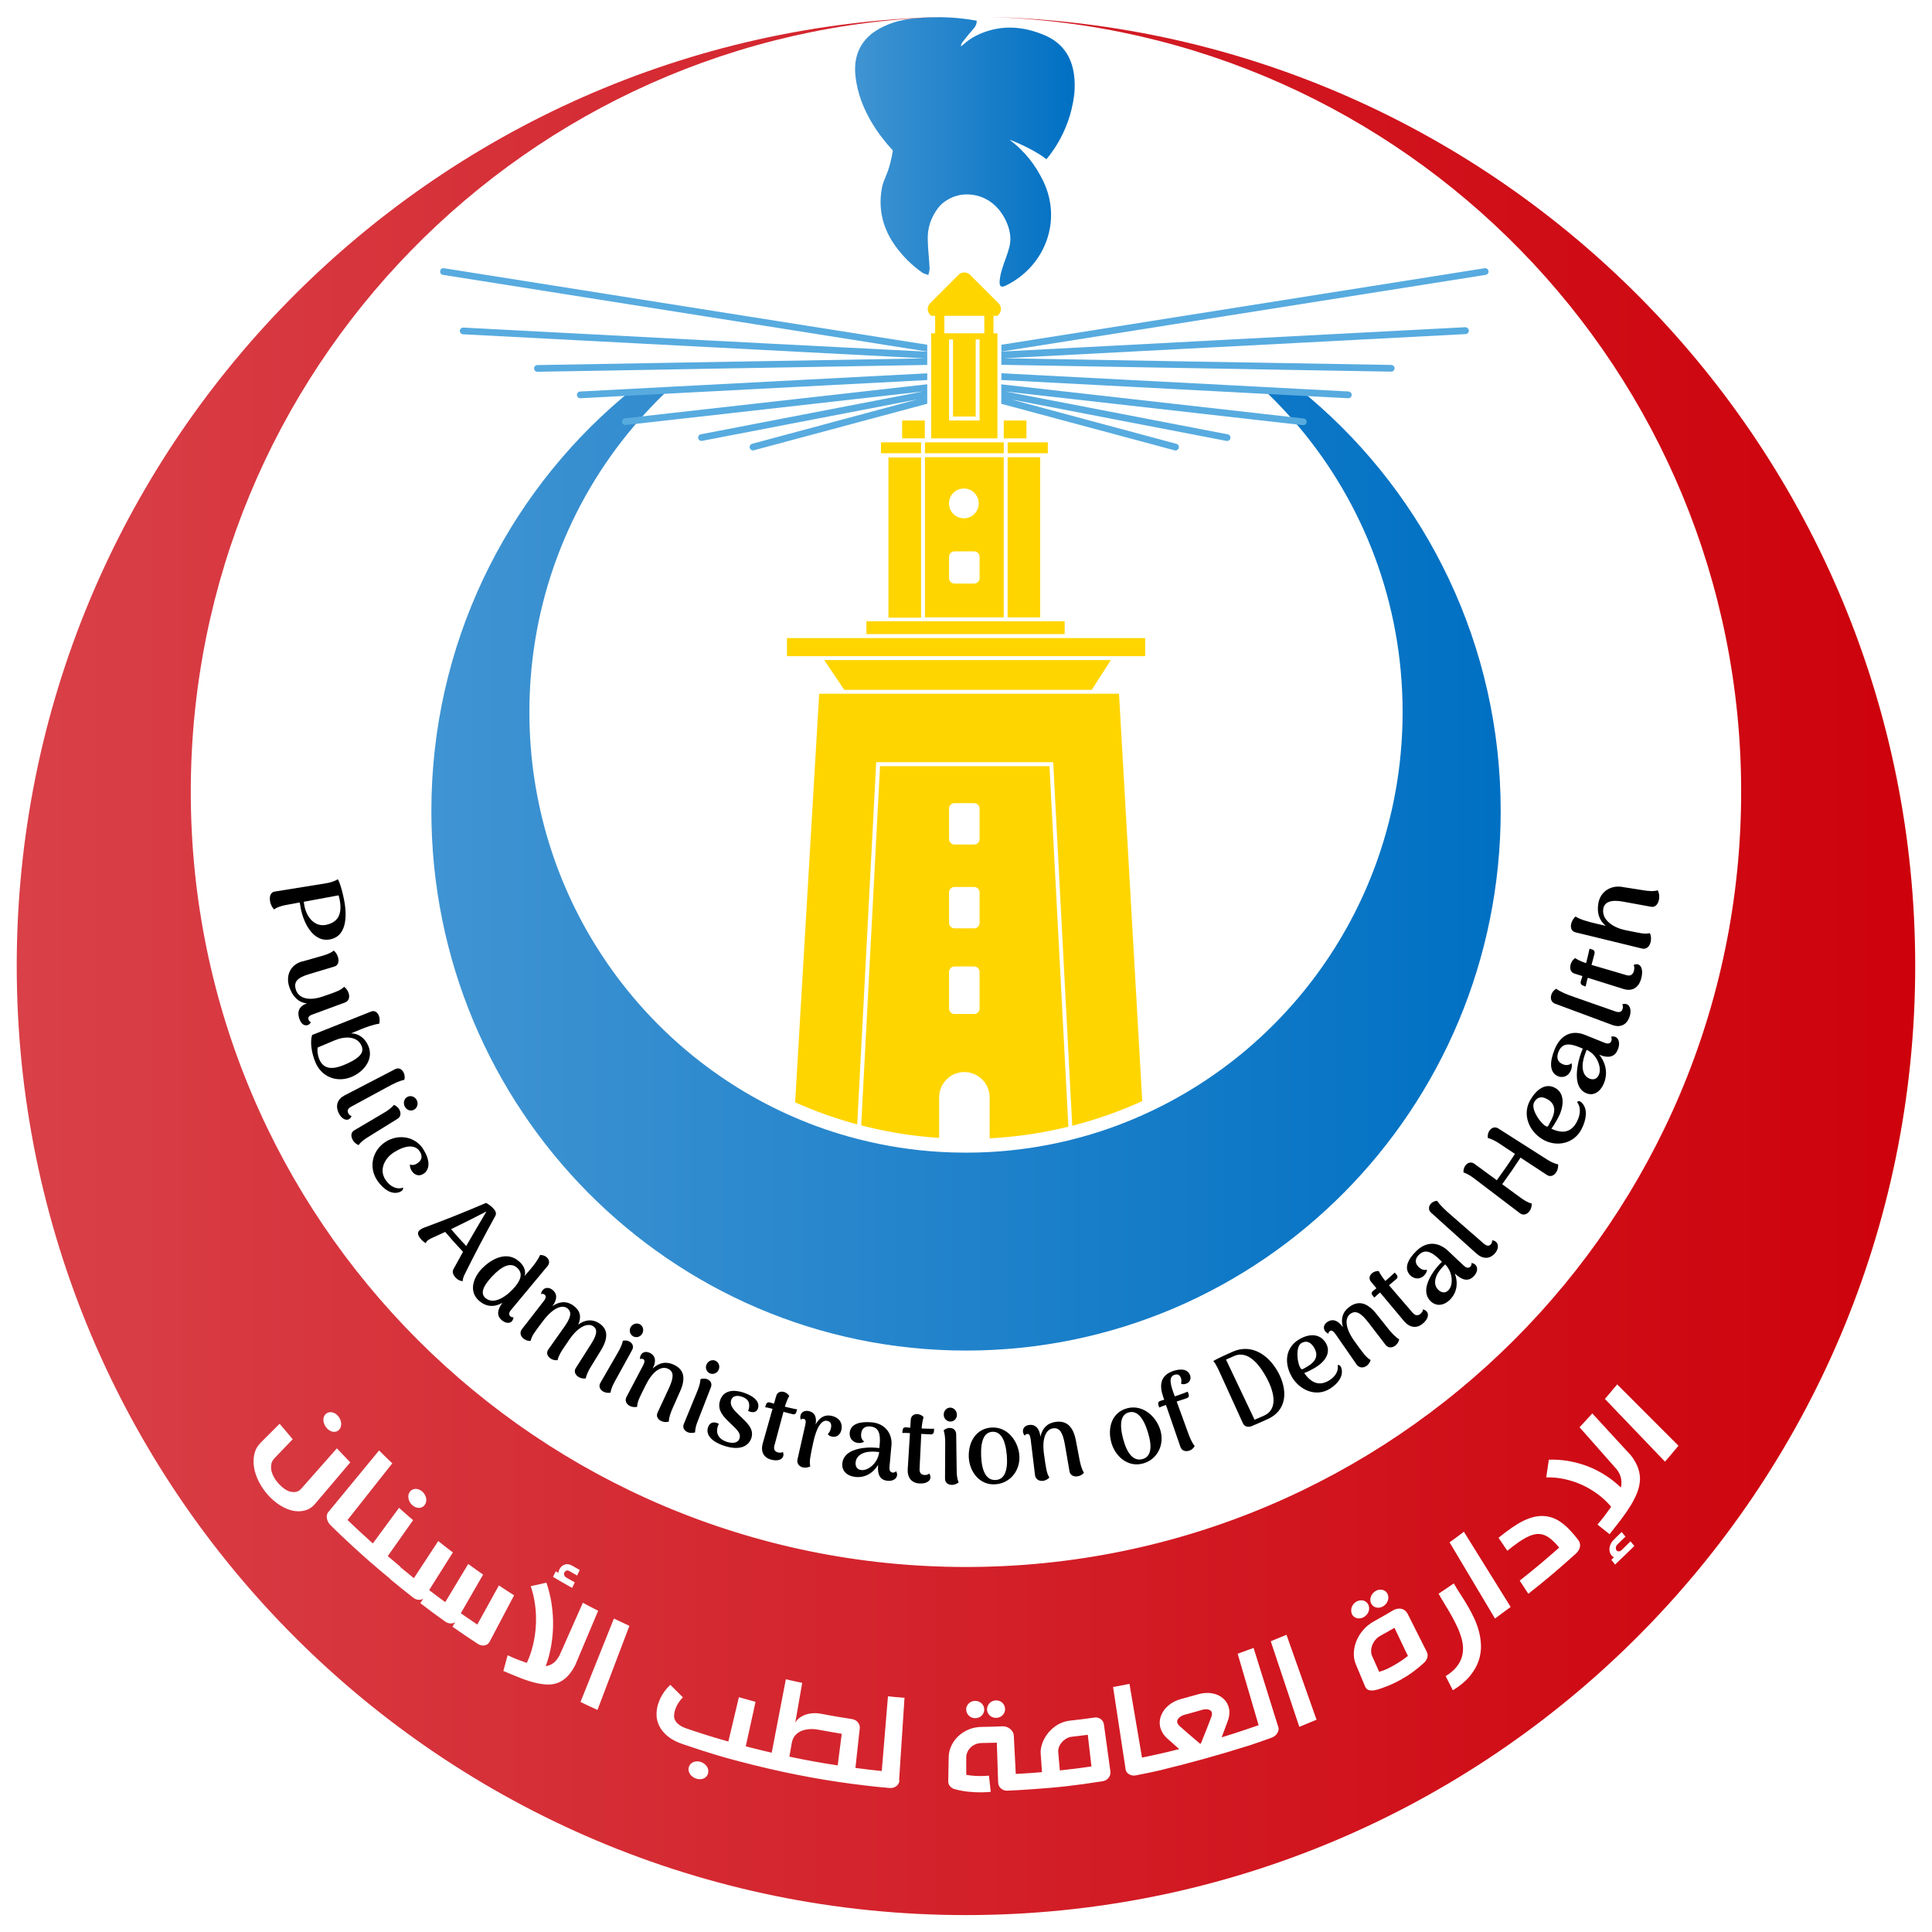 <?xml version="1.0" encoding="utf-8"?>
<!-- Generator: Adobe Illustrator 22.0.0, SVG Export Plug-In . SVG Version: 6.00 Build 0)  -->
<svg version="1.1" id="Layer_1" xmlns="http://www.w3.org/2000/svg" xmlns:xlink="http://www.w3.org/1999/xlink" x="0px" y="0px"
	 viewBox="0 0 3118.1 3118.1" style="enable-background:new 0 0 3118.1 3118.1;" xml:space="preserve">
<style type="text/css">
	.st0{display:none;}
	.st1{display:inline;fill:none;stroke:#000000;stroke-miterlimit:10;}
	.st2{fill:url(#SVGID_1_);}
	.st3{fill:url(#SVGID_2_);}
	.st4{fill:url(#SVGID_3_);}
	.st5{fill:#FFD500;}
	.st6{fill:#57ABDF;}
</style>
<g class="st0">
	<circle class="st1" cx="6012.2" cy="2980.5" r="337.5"/>
	<circle class="st1" cx="6012.2" cy="2918.6" r="275.6"/>
	<ellipse class="st1" cx="6012.2" cy="2925.5" rx="190.1" ry="191.8"/>
	<ellipse class="st1" cx="6012.2" cy="2890.3" rx="155.2" ry="156.7"/>
</g>
<g class="st0">
	<circle class="st1" cx="3493" cy="-1825.3" r="337.5"/>
	<circle class="st1" cx="3493" cy="-1887.2" r="275.6"/>
	<ellipse class="st1" cx="3493" cy="-1880.3" rx="190.1" ry="191.8"/>
	<ellipse class="st1" cx="3493" cy="-1915.5" rx="155.2" ry="156.7"/>
</g>
<g class="st0">
	<circle class="st1" cx="-3181.7" cy="-1825.3" r="337.5"/>
	<circle class="st1" cx="-3181.7" cy="-1887.2" r="275.6"/>
	<ellipse class="st1" cx="-3181.7" cy="-1880.3" rx="190.1" ry="191.8"/>
	<ellipse class="st1" cx="-3181.7" cy="-1915.5" rx="155.2" ry="156.7"/>
</g>
<g class="st0">
	<circle class="st1" cx="3493" cy="1467.9" r="337.5"/>
	<circle class="st1" cx="3493" cy="1406" r="275.6"/>
	<ellipse class="st1" cx="3493" cy="1412.9" rx="190.1" ry="191.8"/>
	<ellipse class="st1" cx="3493" cy="1377.7" rx="155.2" ry="156.7"/>
</g>
<g class="st0">
	<circle class="st1" cx="-1852.4" cy="4775.2" r="337.5"/>
	<circle class="st1" cx="-1852.4" cy="4713.4" r="275.6"/>
	<ellipse class="st1" cx="-1852.4" cy="4720.2" rx="190.1" ry="191.8"/>
	<ellipse class="st1" cx="-1852.4" cy="4685" rx="155.2" ry="156.7"/>
</g>
<g class="st0">
	<circle class="st1" cx="1560.8" cy="4775.2" r="337.5"/>
	<circle class="st1" cx="1560.8" cy="4713.4" r="275.6"/>
	<ellipse class="st1" cx="1560.8" cy="4720.2" rx="190.1" ry="191.8"/>
	<ellipse class="st1" cx="1560.8" cy="4685" rx="155.2" ry="156.7"/>
</g>
<g class="st0">
	<circle class="st1" cx="-1852.4" cy="1485.9" r="337.5"/>
	<circle class="st1" cx="-1852.4" cy="1424.1" r="275.6"/>
	<ellipse class="st1" cx="-1852.4" cy="1430.9" rx="190.1" ry="191.8"/>
	<ellipse class="st1" cx="-1852.4" cy="1395.7" rx="155.2" ry="156.7"/>
</g>
<g class="st0">
	<circle class="st1" cx="1560.8" cy="1461.5" r="337.5"/>
	<circle class="st1" cx="1560.8" cy="1399.6" r="275.6"/>
	<ellipse class="st1" cx="1560.8" cy="1406.5" rx="190.1" ry="191.8"/>
	<ellipse class="st1" cx="1560.8" cy="1371.3" rx="155.2" ry="156.7"/>
</g>
<g>
	<g>
		<linearGradient id="SVGID_1_" gradientUnits="userSpaceOnUse" x1="1380.055" y1="245.214" x2="1734.58" y2="245.214">
			<stop  offset="0" style="stop-color:#4094D2"/>
			<stop  offset="1" style="stop-color:#0070C3"/>
		</linearGradient>
		<path class="st2" d="M1688.9,257c-1.1-0.9-3.2-2.5-5.9-4.4c-5.5-3.9-22-14.1-46-24.2c-2.1-0.9-4.2-1.6-7.8-2.8
			c24.9,18.3,42.1,41,54.6,66.9c30.5,63.1,3.5,137.2-60.5,168.4c-7.1,3.4-10.3,1.9-10-6.1c0.3-7.2,2.1-14.4,4.2-21.3
			c3.5-11.6,8.5-22.8,11.5-34.6c6.8-26.3-9.5-50.2-11.5-53.3c-3.3-5-13.5-20-33.5-27.6c-17.4-6.6-32.4-3.7-35.5-3.1
			c-13.2,2.7-21.9,9.2-24.2,10.8c-4.1,2.8-7.7,6.5-10.7,10.5c-10.7,14.4-16.5,30.8-16.3,48.6c0.1,15.9,2.2,31.8,3,47.8
			c0.2,3.7-1.3,7.5-2,11.2c-3.2-1.2-6.9-1.9-9.7-3.8c-17-11.8-31.5-26.3-43.6-43.1c-20.1-27.9-27.9-59.1-21.8-92.8
			c2.5-13.9,8.4-20.3,13.8-41.4c2.1-8.3,3.3-15.2,4-19.9c-0.9-1-2.4-2.6-4.1-4.5c-15-16.8-50.5-60.1-56.3-116
			c-3.6-34,9.7-60.6,39.7-76.6c26.6-14.2,51-16.6,80.5-17.7c18.6-0.7,44.7-0.2,75.6,5.4c0,4.9-1.5,8.6-4.6,12.2
			c-6.3,7.2-12.3,14.6-18.2,22.1c-1.4,1.7-2,4-3.2,6.6c1.3-0.3,1.7-0.3,2-0.5c1.1-0.9,2.2-1.7,3.2-2.6c10-9.2,21.9-15.4,34.6-19.9
			c32.9-11.5,65.3-7.5,96.5,5.9c27,11.6,42.3,33,46.5,62.1c3.4,23.6-0.3,42.2-4,57.9c-1.3,5.6-5.2,20.5-13.9,38.6
			C1706.6,233.9,1696.8,247.5,1688.9,257z"/>
		<g>
			<g>
				<linearGradient id="SVGID_2_" gradientUnits="userSpaceOnUse" x1="27.046" y1="1559.055" x2="3091.065" y2="1559.055">
					<stop  offset="0" style="stop-color:#D94048"/>
					<stop  offset="1" style="stop-color:#CD010B"/>
				</linearGradient>
				<path class="st3" d="M2250.5,2627.4c-9,5.1-13.4,7.6-22.4,12.5c-3,1.7-5.7,3.8-7.9,6.4c-2.3,2.6-4,5.4-5.2,8.4
					c-1.2,3-1.9,6.1-2,9.3c-0.1,3.2,0.4,6.1,1.7,8.9c4.5,10.1,6.8,15.2,11.3,25.3c2.7-0.8,5.1-1.6,7.1-2.4c2-0.8,4-1.6,5.8-2.4
					c1.8-0.8,3.5-1.7,5.3-2.7c1.8-1,3.7-2.1,5.8-3.2c4.1-2.3,8-4.7,11.7-7.2c3.6-2.5,7.2-5.1,10.6-7.8
					C2263.4,2654.5,2259.1,2645.4,2250.5,2627.4z M2250.5,2627.4c-9,5.1-13.4,7.6-22.4,12.5c-3,1.7-5.7,3.8-7.9,6.4
					c-2.3,2.6-4,5.4-5.2,8.4c-1.2,3-1.9,6.1-2,9.3c-0.1,3.2,0.4,6.1,1.7,8.9c4.5,10.1,6.8,15.2,11.3,25.3c2.7-0.8,5.1-1.6,7.1-2.4
					c2-0.8,4-1.6,5.8-2.4c1.8-0.8,3.5-1.7,5.3-2.7c1.8-1,3.7-2.1,5.8-3.2c4.1-2.3,8-4.7,11.7-7.2c3.6-2.5,7.2-5.1,10.6-7.8
					C2263.4,2654.5,2259.1,2645.4,2250.5,2627.4z M1955.8,2764c-0.3-1.4-1-2.5-2.1-3.3c-1.1-0.8-2.4-1.3-3.8-1.7s-3.1-0.4-4.8-0.3
					c-1.7,0.1-3.4,0.4-5,0.9c-11.3,3.3-17,4.8-28.3,7.9c-1.8,0.5-3.4,1.1-5,2c-1.5,0.9-2.9,1.8-4,2.9c-1.1,1.1-1.9,2.2-2.5,3.4
					c-0.5,1.2-0.6,2.4-0.4,3.6c0.5,2.2,1.8,4.3,4.1,6.4c12.9,11.4,19.5,17.1,32.8,28.3c0.5-0.1,0.8-0.2,1.3-0.4
					c6.9-16.8,10.2-25.2,16.6-42C1956,2768.6,1956.3,2766.1,1955.8,2764z M2250.5,2627.4c-9,5.1-13.4,7.6-22.4,12.5
					c-3,1.7-5.7,3.8-7.9,6.4c-2.3,2.6-4,5.4-5.2,8.4c-1.2,3-1.9,6.1-2,9.3c-0.1,3.2,0.4,6.1,1.7,8.9c4.5,10.1,6.8,15.2,11.3,25.3
					c2.7-0.8,5.1-1.6,7.1-2.4c2-0.8,4-1.6,5.8-2.4c1.8-0.8,3.5-1.7,5.3-2.7c1.8-1,3.7-2.1,5.8-3.2c4.1-2.3,8-4.7,11.7-7.2
					c3.6-2.5,7.2-5.1,10.6-7.8C2263.4,2654.5,2259.1,2645.4,2250.5,2627.4z M2250.5,2627.4c-9,5.1-13.4,7.6-22.4,12.5
					c-3,1.7-5.7,3.8-7.9,6.4c-2.3,2.6-4,5.4-5.2,8.4c-1.2,3-1.9,6.1-2,9.3c-0.1,3.2,0.4,6.1,1.7,8.9c4.5,10.1,6.8,15.2,11.3,25.3
					c2.7-0.8,5.1-1.6,7.1-2.4c2-0.8,4-1.6,5.8-2.4c1.8-0.8,3.5-1.7,5.3-2.7c1.8-1,3.7-2.1,5.8-3.2c4.1-2.3,8-4.7,11.7-7.2
					c3.6-2.5,7.2-5.1,10.6-7.8C2263.4,2654.5,2259.1,2645.4,2250.5,2627.4z M1955.8,2764c-0.3-1.4-1-2.5-2.1-3.3
					c-1.1-0.8-2.4-1.3-3.8-1.7s-3.1-0.4-4.8-0.3c-1.7,0.1-3.4,0.4-5,0.9c-11.3,3.3-17,4.8-28.3,7.9c-1.8,0.5-3.4,1.1-5,2
					c-1.5,0.9-2.9,1.8-4,2.9c-1.1,1.1-1.9,2.2-2.5,3.4c-0.5,1.2-0.6,2.4-0.4,3.6c0.5,2.2,1.8,4.3,4.1,6.4
					c12.9,11.4,19.5,17.1,32.8,28.3c0.5-0.1,0.8-0.2,1.3-0.4c6.9-16.8,10.2-25.2,16.6-42C1956,2768.6,1956.3,2766.1,1955.8,2764z
					 M1755.6,2799.8c-6.5,0.9-11.5,1.5-14.9,1.9c-3.4,0.4-6,0.7-7.6,0.9c-1.6,0.2-2.6,0.3-2.9,0.3c-0.3,0-0.5,0.1-0.7,0.1
					c-2.9,0.4-5.8,1.3-8.5,2.9c-2.7,1.6-5.1,3.5-7.1,5.8c-2,2.3-3.6,4.8-4.7,7.6c-1.1,2.8-1.5,5.5-1.3,8.3
					c1.1,11.9,1.6,17.9,2.6,29.7c20.4-2.2,30.6-3.4,51-6.4C1759.2,2830.4,1758,2820.3,1755.6,2799.8z M1955.8,2764
					c-0.3-1.4-1-2.5-2.1-3.3c-1.1-0.8-2.4-1.3-3.8-1.7s-3.1-0.4-4.8-0.3c-1.7,0.1-3.4,0.4-5,0.9c-11.3,3.3-17,4.8-28.3,7.9
					c-1.8,0.5-3.4,1.1-5,2c-1.5,0.9-2.9,1.8-4,2.9c-1.1,1.1-1.9,2.2-2.5,3.4c-0.5,1.2-0.6,2.4-0.4,3.6c0.5,2.2,1.8,4.3,4.1,6.4
					c12.9,11.4,19.5,17.1,32.8,28.3c0.5-0.1,0.8-0.2,1.3-0.4c6.9-16.8,10.2-25.2,16.6-42C1956,2768.6,1956.3,2766.1,1955.8,2764z
					 M2250.5,2627.4c-9,5.1-13.4,7.6-22.4,12.5c-3,1.7-5.7,3.8-7.9,6.4c-2.3,2.6-4,5.4-5.2,8.4c-1.2,3-1.9,6.1-2,9.3
					c-0.1,3.2,0.4,6.1,1.7,8.9c4.5,10.1,6.8,15.2,11.3,25.3c2.7-0.8,5.1-1.6,7.1-2.4c2-0.8,4-1.6,5.8-2.4c1.8-0.8,3.5-1.7,5.3-2.7
					c1.8-1,3.7-2.1,5.8-3.2c4.1-2.3,8-4.7,11.7-7.2c3.6-2.5,7.2-5.1,10.6-7.8C2263.4,2654.5,2259.1,2645.4,2250.5,2627.4z
					 M2250.5,2627.4c-9,5.1-13.4,7.6-22.4,12.5c-3,1.7-5.7,3.8-7.9,6.4c-2.3,2.6-4,5.4-5.2,8.4c-1.2,3-1.9,6.1-2,9.3
					c-0.1,3.2,0.4,6.1,1.7,8.9c4.5,10.1,6.8,15.2,11.3,25.3c2.7-0.8,5.1-1.6,7.1-2.4c2-0.8,4-1.6,5.8-2.4c1.8-0.8,3.5-1.7,5.3-2.7
					c1.8-1,3.7-2.1,5.8-3.2c4.1-2.3,8-4.7,11.7-7.2c3.6-2.5,7.2-5.1,10.6-7.8C2263.4,2654.5,2259.1,2645.4,2250.5,2627.4z
					 M1955.8,2764c-0.3-1.4-1-2.5-2.1-3.3c-1.1-0.8-2.4-1.3-3.8-1.7s-3.1-0.4-4.8-0.3c-1.7,0.1-3.4,0.4-5,0.9
					c-11.3,3.3-17,4.8-28.3,7.9c-1.8,0.5-3.4,1.1-5,2c-1.5,0.9-2.9,1.8-4,2.9c-1.1,1.1-1.9,2.2-2.5,3.4c-0.5,1.2-0.6,2.4-0.4,3.6
					c0.5,2.2,1.8,4.3,4.1,6.4c12.9,11.4,19.5,17.1,32.8,28.3c0.5-0.1,0.8-0.2,1.3-0.4c6.9-16.8,10.2-25.2,16.6-42
					C1956,2768.6,1956.3,2766.1,1955.8,2764z M1755.6,2799.8c-6.5,0.9-11.5,1.5-14.9,1.9c-3.4,0.4-6,0.7-7.6,0.9
					c-1.6,0.2-2.6,0.3-2.9,0.3c-0.3,0-0.5,0.1-0.7,0.1c-2.9,0.4-5.8,1.3-8.5,2.9c-2.7,1.6-5.1,3.5-7.1,5.8c-2,2.3-3.6,4.8-4.7,7.6
					c-1.1,2.8-1.5,5.5-1.3,8.3c1.1,11.9,1.6,17.9,2.6,29.7c20.4-2.2,30.6-3.4,51-6.4C1759.2,2830.4,1758,2820.3,1755.6,2799.8z
					 M1755.6,2799.8c-6.5,0.9-11.5,1.5-14.9,1.9c-3.4,0.4-6,0.7-7.6,0.9c-1.6,0.2-2.6,0.3-2.9,0.3c-0.3,0-0.5,0.1-0.7,0.1
					c-2.9,0.4-5.8,1.3-8.5,2.9c-2.7,1.6-5.1,3.5-7.1,5.8c-2,2.3-3.6,4.8-4.7,7.6c-1.1,2.8-1.5,5.5-1.3,8.3
					c1.1,11.9,1.6,17.9,2.6,29.7c20.4-2.2,30.6-3.4,51-6.4C1759.2,2830.4,1758,2820.3,1755.6,2799.8z M1955.8,2764
					c-0.3-1.4-1-2.5-2.1-3.3c-1.1-0.8-2.4-1.3-3.8-1.7s-3.1-0.4-4.8-0.3c-1.7,0.1-3.4,0.4-5,0.9c-11.3,3.3-17,4.8-28.3,7.9
					c-1.8,0.5-3.4,1.1-5,2c-1.5,0.9-2.9,1.8-4,2.9c-1.1,1.1-1.9,2.2-2.5,3.4c-0.5,1.2-0.6,2.4-0.4,3.6c0.5,2.2,1.8,4.3,4.1,6.4
					c12.9,11.4,19.5,17.1,32.8,28.3c0.5-0.1,0.8-0.2,1.3-0.4c6.9-16.8,10.2-25.2,16.6-42C1956,2768.6,1956.3,2766.1,1955.8,2764z
					 M2250.5,2627.4c-9,5.1-13.4,7.6-22.4,12.5c-3,1.7-5.7,3.8-7.9,6.4c-2.3,2.6-4,5.4-5.2,8.4c-1.2,3-1.9,6.1-2,9.3
					c-0.1,3.2,0.4,6.1,1.7,8.9c4.5,10.1,6.8,15.2,11.3,25.3c2.7-0.8,5.1-1.6,7.1-2.4c2-0.8,4-1.6,5.8-2.4c1.8-0.8,3.5-1.7,5.3-2.7
					c1.8-1,3.7-2.1,5.8-3.2c4.1-2.3,8-4.7,11.7-7.2c3.6-2.5,7.2-5.1,10.6-7.8C2263.4,2654.5,2259.1,2645.4,2250.5,2627.4z
					 M2250.5,2627.4c-9,5.1-13.4,7.6-22.4,12.5c-3,1.7-5.7,3.8-7.9,6.4c-2.3,2.6-4,5.4-5.2,8.4c-1.2,3-1.9,6.1-2,9.3
					c-0.1,3.2,0.4,6.1,1.7,8.9c4.5,10.1,6.8,15.2,11.3,25.3c2.7-0.8,5.1-1.6,7.1-2.4c2-0.8,4-1.6,5.8-2.4c1.8-0.8,3.5-1.7,5.3-2.7
					c1.8-1,3.7-2.1,5.8-3.2c4.1-2.3,8-4.7,11.7-7.2c3.6-2.5,7.2-5.1,10.6-7.8C2263.4,2654.5,2259.1,2645.4,2250.5,2627.4z
					 M1955.8,2764c-0.3-1.4-1-2.5-2.1-3.3c-1.1-0.8-2.4-1.3-3.8-1.7s-3.1-0.4-4.8-0.3c-1.7,0.1-3.4,0.4-5,0.9
					c-11.3,3.3-17,4.8-28.3,7.9c-1.8,0.5-3.4,1.1-5,2c-1.5,0.9-2.9,1.8-4,2.9c-1.1,1.1-1.9,2.2-2.5,3.4c-0.5,1.2-0.6,2.4-0.4,3.6
					c0.5,2.2,1.8,4.3,4.1,6.4c12.9,11.4,19.5,17.1,32.8,28.3c0.5-0.1,0.8-0.2,1.3-0.4c6.9-16.8,10.2-25.2,16.6-42
					C1956,2768.6,1956.3,2766.1,1955.8,2764z M1755.6,2799.8c-6.5,0.9-11.5,1.5-14.9,1.9c-3.4,0.4-6,0.7-7.6,0.9
					c-1.6,0.2-2.6,0.3-2.9,0.3c-0.3,0-0.5,0.1-0.7,0.1c-2.9,0.4-5.8,1.3-8.5,2.9c-2.7,1.6-5.1,3.5-7.1,5.8c-2,2.3-3.6,4.8-4.7,7.6
					c-1.1,2.8-1.5,5.5-1.3,8.3c1.1,11.9,1.6,17.9,2.6,29.7c20.4-2.2,30.6-3.4,51-6.4C1759.2,2830.4,1758,2820.3,1755.6,2799.8z
					 M1755.6,2799.8c-6.5,0.9-11.5,1.5-14.9,1.9c-3.4,0.4-6,0.7-7.6,0.9c-1.6,0.2-2.6,0.3-2.9,0.3c-0.3,0-0.5,0.1-0.7,0.1
					c-2.9,0.4-5.8,1.3-8.5,2.9c-2.7,1.6-5.1,3.5-7.1,5.8c-2,2.3-3.6,4.8-4.7,7.6c-1.1,2.8-1.5,5.5-1.3,8.3
					c1.1,11.9,1.6,17.9,2.6,29.7c20.4-2.2,30.6-3.4,51-6.4C1759.2,2830.4,1758,2820.3,1755.6,2799.8z M1955.8,2764
					c-0.3-1.4-1-2.5-2.1-3.3c-1.1-0.8-2.4-1.3-3.8-1.7s-3.1-0.4-4.8-0.3c-1.7,0.1-3.4,0.4-5,0.9c-11.3,3.3-17,4.8-28.3,7.9
					c-1.8,0.5-3.4,1.1-5,2c-1.5,0.9-2.9,1.8-4,2.9c-1.1,1.1-1.9,2.2-2.5,3.4c-0.5,1.2-0.6,2.4-0.4,3.6c0.5,2.2,1.8,4.3,4.1,6.4
					c12.9,11.4,19.5,17.1,32.8,28.3c0.5-0.1,0.8-0.2,1.3-0.4c6.9-16.8,10.2-25.2,16.6-42C1956,2768.6,1956.3,2766.1,1955.8,2764z
					 M2250.5,2627.4c-9,5.1-13.4,7.6-22.4,12.5c-3,1.7-5.7,3.8-7.9,6.4c-2.3,2.6-4,5.4-5.2,8.4c-1.2,3-1.9,6.1-2,9.3
					c-0.1,3.2,0.4,6.1,1.7,8.9c4.5,10.1,6.8,15.2,11.3,25.3c2.7-0.8,5.1-1.6,7.1-2.4c2-0.8,4-1.6,5.8-2.4c1.8-0.8,3.5-1.7,5.3-2.7
					c1.8-1,3.7-2.1,5.8-3.2c4.1-2.3,8-4.7,11.7-7.2c3.6-2.5,7.2-5.1,10.6-7.8C2263.4,2654.5,2259.1,2645.4,2250.5,2627.4z
					 M2250.5,2627.4c-9,5.1-13.4,7.6-22.4,12.5c-3,1.7-5.7,3.8-7.9,6.4c-2.3,2.6-4,5.4-5.2,8.4c-1.2,3-1.9,6.1-2,9.3
					c-0.1,3.2,0.4,6.1,1.7,8.9c4.5,10.1,6.8,15.2,11.3,25.3c2.7-0.8,5.1-1.6,7.1-2.4c2-0.8,4-1.6,5.8-2.4c1.8-0.8,3.5-1.7,5.3-2.7
					c1.8-1,3.7-2.1,5.8-3.2c4.1-2.3,8-4.7,11.7-7.2c3.6-2.5,7.2-5.1,10.6-7.8C2263.4,2654.5,2259.1,2645.4,2250.5,2627.4z
					 M1955.8,2764c-0.3-1.4-1-2.5-2.1-3.3c-1.1-0.8-2.4-1.3-3.8-1.7s-3.1-0.4-4.8-0.3c-1.7,0.1-3.4,0.4-5,0.9
					c-11.3,3.3-17,4.8-28.3,7.9c-1.8,0.5-3.4,1.1-5,2c-1.5,0.9-2.9,1.8-4,2.9c-1.1,1.1-1.9,2.2-2.5,3.4c-0.5,1.2-0.6,2.4-0.4,3.6
					c0.5,2.2,1.8,4.3,4.1,6.4c12.9,11.4,19.5,17.1,32.8,28.3c0.5-0.1,0.8-0.2,1.3-0.4c6.9-16.8,10.2-25.2,16.6-42
					C1956,2768.6,1956.3,2766.1,1955.8,2764z M1755.6,2799.8c-6.5,0.9-11.5,1.5-14.9,1.9c-3.4,0.4-6,0.7-7.6,0.9
					c-1.6,0.2-2.6,0.3-2.9,0.3c-0.3,0-0.5,0.1-0.7,0.1c-2.9,0.4-5.8,1.3-8.5,2.9c-2.7,1.6-5.1,3.5-7.1,5.8c-2,2.3-3.6,4.8-4.7,7.6
					c-1.1,2.8-1.5,5.5-1.3,8.3c1.1,11.9,1.6,17.9,2.6,29.7c20.4-2.2,30.6-3.4,51-6.4C1759.2,2830.4,1758,2820.3,1755.6,2799.8z
					 M1330.2,2793.3c-6-1.1-9.1-1.7-9.4-1.7c-4.8-0.9-9.6-1.2-14.2-0.9c-4.6,0.3-8.9,1.2-12.8,2.7c-3.9,1.6-7.2,3.9-10,6.9
					c-2.8,3-4.6,6.9-5.7,11.5c-1.6,9.3-2.4,14-4.1,23.3c31.1,6.5,46.7,9.3,78,14.1c2.6-20.4,3.9-30.6,6.5-51
					C1345.6,2796.1,1336.1,2794.4,1330.2,2793.3z M1755.6,2799.8c-6.5,0.9-11.5,1.5-14.9,1.9c-3.4,0.4-6,0.7-7.6,0.9
					c-1.6,0.2-2.6,0.3-2.9,0.3c-0.3,0-0.5,0.1-0.7,0.1c-2.9,0.4-5.8,1.3-8.5,2.9c-2.7,1.6-5.1,3.5-7.1,5.8c-2,2.3-3.6,4.8-4.7,7.6
					c-1.1,2.8-1.5,5.5-1.3,8.3c1.1,11.9,1.6,17.9,2.6,29.7c20.4-2.2,30.6-3.4,51-6.4C1759.2,2830.4,1758,2820.3,1755.6,2799.8z
					 M1955.8,2764c-0.3-1.4-1-2.5-2.1-3.3c-1.1-0.8-2.4-1.3-3.8-1.7s-3.1-0.4-4.8-0.3c-1.7,0.1-3.4,0.4-5,0.9
					c-11.3,3.3-17,4.8-28.3,7.9c-1.8,0.5-3.4,1.1-5,2c-1.5,0.9-2.9,1.8-4,2.9c-1.1,1.1-1.9,2.2-2.5,3.4c-0.5,1.2-0.6,2.4-0.4,3.6
					c0.5,2.2,1.8,4.3,4.1,6.4c12.9,11.4,19.5,17.1,32.8,28.3c0.5-0.1,0.8-0.2,1.3-0.4c6.9-16.8,10.2-25.2,16.6-42
					C1956,2768.6,1956.3,2766.1,1955.8,2764z M2250.5,2627.4c-9,5.1-13.4,7.6-22.4,12.5c-3,1.7-5.7,3.8-7.9,6.4
					c-2.3,2.6-4,5.4-5.2,8.4c-1.2,3-1.9,6.1-2,9.3c-0.1,3.2,0.4,6.1,1.7,8.9c4.5,10.1,6.8,15.2,11.3,25.3c2.7-0.8,5.1-1.6,7.1-2.4
					c2-0.8,4-1.6,5.8-2.4c1.8-0.8,3.5-1.7,5.3-2.7c1.8-1,3.7-2.1,5.8-3.2c4.1-2.3,8-4.7,11.7-7.2c3.6-2.5,7.2-5.1,10.6-7.8
					C2263.4,2654.5,2259.1,2645.4,2250.5,2627.4z M2250.5,2627.4c-9,5.1-13.4,7.6-22.4,12.5c-3,1.7-5.7,3.8-7.9,6.4
					c-2.3,2.6-4,5.4-5.2,8.4c-1.2,3-1.9,6.1-2,9.3c-0.1,3.2,0.4,6.1,1.7,8.9c4.5,10.1,6.8,15.2,11.3,25.3c2.7-0.8,5.1-1.6,7.1-2.4
					c2-0.8,4-1.6,5.8-2.4c1.8-0.8,3.5-1.7,5.3-2.7c1.8-1,3.7-2.1,5.8-3.2c4.1-2.3,8-4.7,11.7-7.2c3.6-2.5,7.2-5.1,10.6-7.8
					C2263.4,2654.5,2259.1,2645.4,2250.5,2627.4z M1955.8,2764c-0.3-1.4-1-2.5-2.1-3.3c-1.1-0.8-2.4-1.3-3.8-1.7s-3.1-0.4-4.8-0.3
					c-1.7,0.1-3.4,0.4-5,0.9c-11.3,3.3-17,4.8-28.3,7.9c-1.8,0.5-3.4,1.1-5,2c-1.5,0.9-2.9,1.8-4,2.9c-1.1,1.1-1.9,2.2-2.5,3.4
					c-0.5,1.2-0.6,2.4-0.4,3.6c0.5,2.2,1.8,4.3,4.1,6.4c12.9,11.4,19.5,17.1,32.8,28.3c0.5-0.1,0.8-0.2,1.3-0.4
					c6.9-16.8,10.2-25.2,16.6-42C1956,2768.6,1956.3,2766.1,1955.8,2764z M1755.6,2799.8c-6.5,0.9-11.5,1.5-14.9,1.9
					c-3.4,0.4-6,0.7-7.6,0.9c-1.6,0.2-2.6,0.3-2.9,0.3c-0.3,0-0.5,0.1-0.7,0.1c-2.9,0.4-5.8,1.3-8.5,2.9c-2.7,1.6-5.1,3.5-7.1,5.8
					c-2,2.3-3.6,4.8-4.7,7.6c-1.1,2.8-1.5,5.5-1.3,8.3c1.1,11.9,1.6,17.9,2.6,29.7c20.4-2.2,30.6-3.4,51-6.4
					C1759.2,2830.4,1758,2820.3,1755.6,2799.8z M1330.2,2793.3c-6-1.1-9.1-1.7-9.4-1.7c-4.8-0.9-9.6-1.2-14.2-0.9
					c-4.6,0.3-8.9,1.2-12.8,2.7c-3.9,1.6-7.2,3.9-10,6.9c-2.8,3-4.6,6.9-5.7,11.5c-1.6,9.3-2.4,14-4.1,23.3
					c31.1,6.5,46.7,9.3,78,14.1c2.6-20.4,3.9-30.6,6.5-51C1345.6,2796.1,1336.1,2794.4,1330.2,2793.3z M1330.2,2793.3
					c-6-1.1-9.1-1.7-9.4-1.7c-4.8-0.9-9.6-1.2-14.2-0.9c-4.6,0.3-8.9,1.2-12.8,2.7c-3.9,1.6-7.2,3.9-10,6.9c-2.8,3-4.6,6.9-5.7,11.5
					c-1.6,9.3-2.4,14-4.1,23.3c31.1,6.5,46.7,9.3,78,14.1c2.6-20.4,3.9-30.6,6.5-51C1345.6,2796.1,1336.1,2794.4,1330.2,2793.3z
					 M1755.6,2799.8c-6.5,0.9-11.5,1.5-14.9,1.9c-3.4,0.4-6,0.7-7.6,0.9c-1.6,0.2-2.6,0.3-2.9,0.3c-0.3,0-0.5,0.1-0.7,0.1
					c-2.9,0.4-5.8,1.3-8.5,2.9c-2.7,1.6-5.1,3.5-7.1,5.8c-2,2.3-3.6,4.8-4.7,7.6c-1.1,2.8-1.5,5.5-1.3,8.3
					c1.1,11.9,1.6,17.9,2.6,29.7c20.4-2.2,30.6-3.4,51-6.4C1759.2,2830.4,1758,2820.3,1755.6,2799.8z M1955.8,2764
					c-0.3-1.4-1-2.5-2.1-3.3c-1.1-0.8-2.4-1.3-3.8-1.7s-3.1-0.4-4.8-0.3c-1.7,0.1-3.4,0.4-5,0.9c-11.3,3.3-17,4.8-28.3,7.9
					c-1.8,0.5-3.4,1.1-5,2c-1.5,0.9-2.9,1.8-4,2.9c-1.1,1.1-1.9,2.2-2.5,3.4c-0.5,1.2-0.6,2.4-0.4,3.6c0.5,2.2,1.8,4.3,4.1,6.4
					c12.9,11.4,19.5,17.1,32.8,28.3c0.5-0.1,0.8-0.2,1.3-0.4c6.9-16.8,10.2-25.2,16.6-42C1956,2768.6,1956.3,2766.1,1955.8,2764z
					 M2250.5,2627.4c-9,5.1-13.4,7.6-22.4,12.5c-3,1.7-5.7,3.8-7.9,6.4c-2.3,2.6-4,5.4-5.2,8.4c-1.2,3-1.9,6.1-2,9.3
					c-0.1,3.2,0.4,6.1,1.7,8.9c4.5,10.1,6.8,15.2,11.3,25.3c2.7-0.8,5.1-1.6,7.1-2.4c2-0.8,4-1.6,5.8-2.4c1.8-0.8,3.5-1.7,5.3-2.7
					c1.8-1,3.7-2.1,5.8-3.2c4.1-2.3,8-4.7,11.7-7.2c3.6-2.5,7.2-5.1,10.6-7.8C2263.4,2654.5,2259.1,2645.4,2250.5,2627.4z
					 M2250.5,2627.4c-9,5.1-13.4,7.6-22.4,12.5c-3,1.7-5.7,3.8-7.9,6.4c-2.3,2.6-4,5.4-5.2,8.4c-1.2,3-1.9,6.1-2,9.3
					c-0.1,3.2,0.4,6.1,1.7,8.9c4.5,10.1,6.8,15.2,11.3,25.3c2.7-0.8,5.1-1.6,7.1-2.4c2-0.8,4-1.6,5.8-2.4c1.8-0.8,3.5-1.7,5.3-2.7
					c1.8-1,3.7-2.1,5.8-3.2c4.1-2.3,8-4.7,11.7-7.2c3.6-2.5,7.2-5.1,10.6-7.8C2263.4,2654.5,2259.1,2645.4,2250.5,2627.4z
					 M1955.8,2764c-0.3-1.4-1-2.5-2.1-3.3c-1.1-0.8-2.4-1.3-3.8-1.7s-3.1-0.4-4.8-0.3c-1.7,0.1-3.4,0.4-5,0.9
					c-11.3,3.3-17,4.8-28.3,7.9c-1.8,0.5-3.4,1.1-5,2c-1.5,0.9-2.9,1.8-4,2.9c-1.1,1.1-1.9,2.2-2.5,3.4c-0.5,1.2-0.6,2.4-0.4,3.6
					c0.5,2.2,1.8,4.3,4.1,6.4c12.9,11.4,19.5,17.1,32.8,28.3c0.5-0.1,0.8-0.2,1.3-0.4c6.9-16.8,10.2-25.2,16.6-42
					C1956,2768.6,1956.3,2766.1,1955.8,2764z M1755.6,2799.8c-6.5,0.9-11.5,1.5-14.9,1.9c-3.4,0.4-6,0.7-7.6,0.9
					c-1.6,0.2-2.6,0.3-2.9,0.3c-0.3,0-0.5,0.1-0.7,0.1c-2.9,0.4-5.8,1.3-8.5,2.9c-2.7,1.6-5.1,3.5-7.1,5.8c-2,2.3-3.6,4.8-4.7,7.6
					c-1.1,2.8-1.5,5.5-1.3,8.3c1.1,11.9,1.6,17.9,2.6,29.7c20.4-2.2,30.6-3.4,51-6.4C1759.2,2830.4,1758,2820.3,1755.6,2799.8z
					 M1330.2,2793.3c-6-1.1-9.1-1.7-9.4-1.7c-4.8-0.9-9.6-1.2-14.2-0.9c-4.6,0.3-8.9,1.2-12.8,2.7c-3.9,1.6-7.2,3.9-10,6.9
					c-2.8,3-4.6,6.9-5.7,11.5c-1.6,9.3-2.4,14-4.1,23.3c31.1,6.5,46.7,9.3,78,14.1c2.6-20.4,3.9-30.6,6.5-51
					C1345.6,2796.1,1336.1,2794.4,1330.2,2793.3z M1330.2,2793.3c-6-1.1-9.1-1.7-9.4-1.7c-4.8-0.9-9.6-1.2-14.2-0.9
					c-4.6,0.3-8.9,1.2-12.8,2.7c-3.9,1.6-7.2,3.9-10,6.9c-2.8,3-4.6,6.9-5.7,11.5c-1.6,9.3-2.4,14-4.1,23.3
					c31.1,6.5,46.7,9.3,78,14.1c2.6-20.4,3.9-30.6,6.5-51C1345.6,2796.1,1336.1,2794.4,1330.2,2793.3z M1755.6,2799.8
					c-6.5,0.9-11.5,1.5-14.9,1.9c-3.4,0.4-6,0.7-7.6,0.9c-1.6,0.2-2.6,0.3-2.9,0.3c-0.3,0-0.5,0.1-0.7,0.1c-2.9,0.4-5.8,1.3-8.5,2.9
					c-2.7,1.6-5.1,3.5-7.1,5.8c-2,2.3-3.6,4.8-4.7,7.6c-1.1,2.8-1.5,5.5-1.3,8.3c1.1,11.9,1.6,17.9,2.6,29.7
					c20.4-2.2,30.6-3.4,51-6.4C1759.2,2830.4,1758,2820.3,1755.6,2799.8z M1955.8,2764c-0.3-1.4-1-2.5-2.1-3.3
					c-1.1-0.8-2.4-1.3-3.8-1.7s-3.1-0.4-4.8-0.3c-1.7,0.1-3.4,0.4-5,0.9c-11.3,3.3-17,4.8-28.3,7.9c-1.8,0.5-3.4,1.1-5,2
					c-1.5,0.9-2.9,1.8-4,2.9c-1.1,1.1-1.9,2.2-2.5,3.4c-0.5,1.2-0.6,2.4-0.4,3.6c0.5,2.2,1.8,4.3,4.1,6.4
					c12.9,11.4,19.5,17.1,32.8,28.3c0.5-0.1,0.8-0.2,1.3-0.4c6.9-16.8,10.2-25.2,16.6-42C1956,2768.6,1956.3,2766.1,1955.8,2764z
					 M2250.5,2627.4c-9,5.1-13.4,7.6-22.4,12.5c-3,1.7-5.7,3.8-7.9,6.4c-2.3,2.6-4,5.4-5.2,8.4c-1.2,3-1.9,6.1-2,9.3
					c-0.1,3.2,0.4,6.1,1.7,8.9c4.5,10.1,6.8,15.2,11.3,25.3c2.7-0.8,5.1-1.6,7.1-2.4c2-0.8,4-1.6,5.8-2.4c1.8-0.8,3.5-1.7,5.3-2.7
					c1.8-1,3.7-2.1,5.8-3.2c4.1-2.3,8-4.7,11.7-7.2c3.6-2.5,7.2-5.1,10.6-7.8C2263.4,2654.5,2259.1,2645.4,2250.5,2627.4z
					 M2250.5,2627.4c-9,5.1-13.4,7.6-22.4,12.5c-3,1.7-5.7,3.8-7.9,6.4c-2.3,2.6-4,5.4-5.2,8.4c-1.2,3-1.9,6.1-2,9.3
					c-0.1,3.2,0.4,6.1,1.7,8.9c4.5,10.1,6.8,15.2,11.3,25.3c2.7-0.8,5.1-1.6,7.1-2.4c2-0.8,4-1.6,5.8-2.4c1.8-0.8,3.5-1.7,5.3-2.7
					c1.8-1,3.7-2.1,5.8-3.2c4.1-2.3,8-4.7,11.7-7.2c3.6-2.5,7.2-5.1,10.6-7.8C2263.4,2654.5,2259.1,2645.4,2250.5,2627.4z
					 M1955.8,2764c-0.3-1.4-1-2.5-2.1-3.3c-1.1-0.8-2.4-1.3-3.8-1.7s-3.1-0.4-4.8-0.3c-1.7,0.1-3.4,0.4-5,0.9
					c-11.3,3.3-17,4.8-28.3,7.9c-1.8,0.5-3.4,1.1-5,2c-1.5,0.9-2.9,1.8-4,2.9c-1.1,1.1-1.9,2.2-2.5,3.4c-0.5,1.2-0.6,2.4-0.4,3.6
					c0.5,2.2,1.8,4.3,4.1,6.4c12.9,11.4,19.5,17.1,32.8,28.3c0.5-0.1,0.8-0.2,1.3-0.4c6.9-16.8,10.2-25.2,16.6-42
					C1956,2768.6,1956.3,2766.1,1955.8,2764z M1755.6,2799.8c-6.5,0.9-11.5,1.5-14.9,1.9c-3.4,0.4-6,0.7-7.6,0.9
					c-1.6,0.2-2.6,0.3-2.9,0.3c-0.3,0-0.5,0.1-0.7,0.1c-2.9,0.4-5.8,1.3-8.5,2.9c-2.7,1.6-5.1,3.5-7.1,5.8c-2,2.3-3.6,4.8-4.7,7.6
					c-1.1,2.8-1.5,5.5-1.3,8.3c1.1,11.9,1.6,17.9,2.6,29.7c20.4-2.2,30.6-3.4,51-6.4C1759.2,2830.4,1758,2820.3,1755.6,2799.8z
					 M1330.2,2793.3c-6-1.1-9.1-1.7-9.4-1.7c-4.8-0.9-9.6-1.2-14.2-0.9c-4.6,0.3-8.9,1.2-12.8,2.7c-3.9,1.6-7.2,3.9-10,6.9
					c-2.8,3-4.6,6.9-5.7,11.5c-1.6,9.3-2.4,14-4.1,23.3c31.1,6.5,46.7,9.3,78,14.1c2.6-20.4,3.9-30.6,6.5-51
					C1345.6,2796.1,1336.1,2794.4,1330.2,2793.3z M1330.2,2793.3c-6-1.1-9.1-1.7-9.4-1.7c-4.8-0.9-9.6-1.2-14.2-0.9
					c-4.6,0.3-8.9,1.2-12.8,2.7c-3.9,1.6-7.2,3.9-10,6.9c-2.8,3-4.6,6.9-5.7,11.5c-1.6,9.3-2.4,14-4.1,23.3
					c31.1,6.5,46.7,9.3,78,14.1c2.6-20.4,3.9-30.6,6.5-51C1345.6,2796.1,1336.1,2794.4,1330.2,2793.3z M1755.6,2799.8
					c-6.5,0.9-11.5,1.5-14.9,1.9c-3.4,0.4-6,0.7-7.6,0.9c-1.6,0.2-2.6,0.3-2.9,0.3c-0.3,0-0.5,0.1-0.7,0.1c-2.9,0.4-5.8,1.3-8.5,2.9
					c-2.7,1.6-5.1,3.5-7.1,5.8c-2,2.3-3.6,4.8-4.7,7.6c-1.1,2.8-1.5,5.5-1.3,8.3c1.1,11.9,1.6,17.9,2.6,29.7
					c20.4-2.2,30.6-3.4,51-6.4C1759.2,2830.4,1758,2820.3,1755.6,2799.8z M1955.8,2764c-0.3-1.4-1-2.5-2.1-3.3
					c-1.1-0.8-2.4-1.3-3.8-1.7s-3.1-0.4-4.8-0.3c-1.7,0.1-3.4,0.4-5,0.9c-11.3,3.3-17,4.8-28.3,7.9c-1.8,0.5-3.4,1.1-5,2
					c-1.5,0.9-2.9,1.8-4,2.9c-1.1,1.1-1.9,2.2-2.5,3.4c-0.5,1.2-0.6,2.4-0.4,3.6c0.5,2.2,1.8,4.3,4.1,6.4
					c12.9,11.4,19.5,17.1,32.8,28.3c0.5-0.1,0.8-0.2,1.3-0.4c6.9-16.8,10.2-25.2,16.6-42C1956,2768.6,1956.3,2766.1,1955.8,2764z
					 M2250.5,2627.4c-9,5.1-13.4,7.6-22.4,12.5c-3,1.7-5.7,3.8-7.9,6.4c-2.3,2.6-4,5.4-5.2,8.4c-1.2,3-1.9,6.1-2,9.3
					c-0.1,3.2,0.4,6.1,1.7,8.9c4.5,10.1,6.8,15.2,11.3,25.3c2.7-0.8,5.1-1.6,7.1-2.4c2-0.8,4-1.6,5.8-2.4c1.8-0.8,3.5-1.7,5.3-2.7
					c1.8-1,3.7-2.1,5.8-3.2c4.1-2.3,8-4.7,11.7-7.2c3.6-2.5,7.2-5.1,10.6-7.8C2263.4,2654.5,2259.1,2645.4,2250.5,2627.4z
					 M2250.5,2627.4c-9,5.1-13.4,7.6-22.4,12.5c-3,1.7-5.7,3.8-7.9,6.4c-2.3,2.6-4,5.4-5.2,8.4c-1.2,3-1.9,6.1-2,9.3
					c-0.1,3.2,0.4,6.1,1.7,8.9c4.5,10.1,6.8,15.2,11.3,25.3c2.7-0.8,5.1-1.6,7.1-2.4c2-0.8,4-1.6,5.8-2.4c1.8-0.8,3.5-1.7,5.3-2.7
					c1.8-1,3.7-2.1,5.8-3.2c4.1-2.3,8-4.7,11.7-7.2c3.6-2.5,7.2-5.1,10.6-7.8C2263.4,2654.5,2259.1,2645.4,2250.5,2627.4z
					 M1955.8,2764c-0.3-1.4-1-2.5-2.1-3.3c-1.1-0.8-2.4-1.3-3.8-1.7s-3.1-0.4-4.8-0.3c-1.7,0.1-3.4,0.4-5,0.9
					c-11.3,3.3-17,4.8-28.3,7.9c-1.8,0.5-3.4,1.1-5,2c-1.5,0.9-2.9,1.8-4,2.9c-1.1,1.1-1.9,2.2-2.5,3.4c-0.5,1.2-0.6,2.4-0.4,3.6
					c0.5,2.2,1.8,4.3,4.1,6.4c12.9,11.4,19.5,17.1,32.8,28.3c0.5-0.1,0.8-0.2,1.3-0.4c6.9-16.8,10.2-25.2,16.6-42
					C1956,2768.6,1956.3,2766.1,1955.8,2764z M1755.6,2799.8c-6.5,0.9-11.5,1.5-14.9,1.9c-3.4,0.4-6,0.7-7.6,0.9
					c-1.6,0.2-2.6,0.3-2.9,0.3c-0.3,0-0.5,0.1-0.7,0.1c-2.9,0.4-5.8,1.3-8.5,2.9c-2.7,1.6-5.1,3.5-7.1,5.8c-2,2.3-3.6,4.8-4.7,7.6
					c-1.1,2.8-1.5,5.5-1.3,8.3c1.1,11.9,1.6,17.9,2.6,29.7c20.4-2.2,30.6-3.4,51-6.4C1759.2,2830.4,1758,2820.3,1755.6,2799.8z
					 M1330.2,2793.3c-6-1.1-9.1-1.7-9.4-1.7c-4.8-0.9-9.6-1.2-14.2-0.9c-4.6,0.3-8.9,1.2-12.8,2.7c-3.9,1.6-7.2,3.9-10,6.9
					c-2.8,3-4.6,6.9-5.7,11.5c-1.6,9.3-2.4,14-4.1,23.3c31.1,6.5,46.7,9.3,78,14.1c2.6-20.4,3.9-30.6,6.5-51
					C1345.6,2796.1,1336.1,2794.4,1330.2,2793.3z M1592.8,27.3c675.4,17.9,1217.3,570.9,1217.3,1250.6
					c0,691-560.1,1251.1-1251.1,1251.1c-691,0-1251.1-560.1-1251.1-1251.1c0-679.7,542-1232.7,1217.4-1250.6
					C694.8,45.1,27,724,27,1558.8c0,846.1,685.9,1532,1532,1532s1532-685.9,1532-1532C3091.1,724,2423.3,45.1,1592.8,27.3z
					 M2212.6,2576.6c0.6-1.8,1.6-3.5,2.9-5c1.3-1.5,2.9-2.9,4.7-3.9c1.8-1.1,3.7-1.7,5.6-2c1.9-0.3,3.8-0.2,5.5,0.2
					c1.7,0.4,3.3,1.2,4.7,2.3c1.5,1.1,2.6,2.6,3.4,4.3c0.8,1.7,1.3,3.5,1.3,5.4c0,1.9-0.3,3.8-0.9,5.6c-0.6,1.8-1.7,3.5-3,5.1
					c-1.3,1.6-2.9,3-4.8,4c-1.8,1.1-3.8,1.7-5.7,2c-1.9,0.3-3.8,0.2-5.5-0.3c-1.7-0.4-3.3-1.2-4.7-2.4c-1.4-1.1-2.5-2.6-3.3-4.3
					c-0.8-1.7-1.2-3.6-1.3-5.5C2211.6,2580.3,2211.9,2578.4,2212.6,2576.6z M1594.1,2753.3c0.7-1.8,1.7-3.3,3-4.6
					c1.3-1.3,2.8-2.4,4.5-3.1c1.8-0.8,3.6-1.2,5.6-1.3c2-0.1,3.9,0.2,5.7,0.9c1.8,0.7,3.4,1.6,4.7,2.8s2.4,2.7,3.2,4.4
					c0.8,1.7,1.3,3.6,1.3,5.5c0.1,2-0.2,3.8-0.9,5.5c-0.7,1.7-1.7,3.3-2.9,4.6c-1.3,1.3-2.8,2.4-4.6,3.2c-1.8,0.8-3.7,1.2-5.8,1.3
					c-2,0.1-4-0.3-5.8-0.9c-1.8-0.7-3.4-1.6-4.7-2.9c-1.3-1.2-2.4-2.7-3.2-4.4c-0.8-1.7-1.2-3.5-1.3-5.5
					C1593.1,2757,1593.4,2755.1,1594.1,2753.3z M1560.4,2753.7c0.8-1.7,1.8-3.2,3.1-4.5c1.3-1.3,2.8-2.2,4.6-3
					c1.7-0.7,3.6-1.1,5.6-1.1c2,0,3.9,0.3,5.7,1c1.8,0.7,3.4,1.7,4.7,2.9c1.3,1.2,2.4,2.7,3.2,4.4c0.8,1.7,1.2,3.6,1.2,5.5
					c0,1.9-0.3,3.8-1.1,5.5c-0.7,1.7-1.7,3.2-3,4.5c-1.3,1.3-2.9,2.3-4.7,3c-1.8,0.8-3.7,1.1-5.8,1.1c-2,0-3.9-0.3-5.7-1.1
					c-1.8-0.7-3.4-1.7-4.6-3c-1.3-1.3-2.4-2.7-3.1-4.4c-0.8-1.7-1.1-3.6-1.1-5.5C1559.2,2757.3,1559.6,2755.5,1560.4,2753.7z
					 M897,2536c1.7,1,2.5,1.5,4.2,2.5c0-1,0.2-2,0.5-2.9c0.3-0.9,0.7-1.8,1.1-2.7c0.9-1.8,2-3.3,3.4-4.7c1.4-1.3,3-2.3,4.8-3
					c1.8-0.6,3.7-0.9,5.8-0.6c2.1,0.2,4.3,1,6.5,2.2c4.9,2.8,7.3,4.2,12.3,7c-1.7,3.6-2.5,5.4-4.2,9c-4.9-2.8-7.4-4.3-12.3-7.1
					c-2-1.2-3.7-1.5-5.1-0.8c-1.4,0.6-2.4,1.5-3.1,2.8c-0.6,1.2-0.7,2.6-0.4,4.1c0.3,1.5,1.4,2.8,3.1,4c5.6,3.2,8.4,4.8,14,8
					c-1.7,3.6-2.5,5.4-4.2,9c-12.4-7-18.6-10.5-30.9-17.9C894.4,2541.4,895.3,2539.6,897,2536z M659.2,2412.8
					c0.4-1.9,1.1-3.6,2.2-5.1c1.1-1.5,2.5-2.7,4.1-3.5c1.6-0.8,3.3-1.2,5.1-1.3c1.8,0,3.6,0.3,5.5,1c1.9,0.7,3.6,1.8,5.3,3.2
					c1.7,1.5,3,3.1,4.1,5c1.1,1.8,1.8,3.7,2.2,5.7c0.4,1.9,0.4,3.9,0,5.8c-0.3,1.9-1.1,3.6-2.2,5.2c-1.1,1.6-2.4,2.7-4,3.5
					c-1.6,0.8-3.2,1.3-5,1.3c-1.8,0.1-3.7-0.3-5.6-1c-1.9-0.7-3.7-1.8-5.4-3.3c-1.7-1.5-3.1-3.1-4.1-5c-1-1.9-1.7-3.8-2.1-5.7
					C658.9,2416.6,658.9,2414.6,659.2,2412.8z M522.5,2287.4c0.5-1.8,1.5-3.4,2.7-4.8c1.3-1.3,2.8-2.3,4.5-2.9
					c1.7-0.6,3.5-0.7,5.3-0.5c1.8,0.2,3.6,0.8,5.4,1.8c1.8,1,3.5,2.4,5,4.1c1.5,1.7,2.7,3.6,3.6,5.6c0.9,2,1.5,4,1.6,6
					c0.2,2,0,3.9-0.5,5.8c-0.5,1.9-1.4,3.5-2.7,4.9c-1.3,1.4-2.7,2.4-4.4,2.9c-1.7,0.6-3.4,0.7-5.2,0.5c-1.8-0.2-3.7-0.8-5.5-1.9
					c-1.9-1-3.6-2.4-5.1-4.2c-1.6-1.7-2.8-3.6-3.6-5.7c-0.9-2-1.4-4.1-1.6-6.1C521.7,2291.1,521.9,2289.2,522.5,2287.4z M492,2437.8
					c-6.5,1.7-13.2,1.8-20.1,0.2c-6.9-1.6-13.8-4.6-20.6-9c-6.8-4.4-13.1-9.8-18.7-16.1c-5.8-6.4-10.6-13.5-14.6-21.1
					c-3.9-7.6-6.6-15.3-7.9-22.9c-1.3-7.7-1.2-15.1,0.4-22.1c1.6-7.1,5.1-13.3,10.5-18.7c12.1-12.1,18.1-18.2,30.3-30.3
					c8.4,10.1,12.6,15.1,21.1,25c-11.9,12.4-17.8,18.6-29.7,31c-2.5,2.7-4.2,5.7-4.8,9.1c-0.6,3.4-0.6,6.9,0.1,10.5
					c0.8,3.6,2.2,7.2,4.2,10.8c2,3.6,4.5,7,7.4,10.2c2.8,3.1,5.8,5.8,9.1,8.2c3.3,2.3,6.5,3.9,9.8,4.8c3.2,0.8,6.4,0.9,9.5,0.3
					s5.8-2.4,8.3-5.2c23-26,34.4-39,57.4-65c8.6,9.2,12.9,13.7,21.6,22.7c-22.5,26.5-33.7,39.7-56.2,66.2
					C504.2,2432.4,498.5,2436.1,492,2437.8z M786.5,2653.8c-1.4,0.9-3,1.5-4.7,1.8c-1.7,0.3-3.5,0.2-5.4-0.3
					c-1.9-0.4-3.8-1.2-5.5-2.4c-16.4-10.7-24.5-16.2-40.6-27.5c1.7-3,2.6-4.5,4.3-7.5c-2.1,1.6-4.7,2.3-7.7,2.2
					c-3-0.1-6-1.2-8.8-3.3c-16-11.4-23.9-17.3-39.7-29.4c1.8-2.9,2.8-4.4,4.6-7.3c-2.2,1.5-4.8,2.1-7.9,1.8c-3-0.3-5.9-1.5-8.6-3.7
					c-14.9-11.7-22.3-17.6-37-29.8c0.1-0.1,0.1-0.2,0.2-0.3c-25.1-20.7-38.7-32.5-62.8-54.7c0,0,0,0,0,0
					c-13.5-12.5-20.2-18.8-33.4-31.8c-1.6-1.6-2.9-3.3-3.9-5.2c-1-1.9-1.7-3.8-2-5.8c-0.4-1.9-0.4-3.8,0-5.6
					c0.4-1.8,1.1-3.3,2.2-4.7c0.3-0.4,0.6-0.6,0.8-0.8c32.5-39.5,48.7-59.2,81.2-98.6c8.5,8.5,12.7,12.6,21.3,20.8
					c-28.9,36.5-43.3,54.9-72.2,91.4c3.8,3.6,6.7,6.4,9.6,9.2c2.9,2.7,5.6,5.3,9.1,8.5c0.5,0.4,0.9,0.8,1.4,1.3
					c0.4,0.4,0.9,0.8,1.3,1.2c7.1,6.6,11.5,10.6,19.4,17.7c16.9-23,25.4-34.5,42.3-57.5c9,8.1,13.6,12.1,22.7,19.9
					c-16.4,23.2-24.6,34.8-40.9,58c8.2,7,12.3,10.5,20.6,17.4c-0.1,0.1-0.2,0.3-0.3,0.4c8.2,6.8,13,10.7,21.9,17.8
					c15.7-24,23.6-35.9,39.3-59.9c9.4,7.5,14.1,11.2,23.6,18.4c-15.3,24.3-23,36.4-38.3,60.8c10.4,7.9,15.5,11.8,26,19.4
					c14.9-24.6,22.3-36.9,37.1-61.6c9.5,7,14.3,10.4,24,17.2c-14.4,25-21.6,37.4-36,62.4c10.6,7.4,16,11.1,26.6,18.2
					c14-25.3,20.9-37.9,34.9-63.2c9.7,6.5,14.6,9.7,24.5,16c-15.9,30.1-23.8,45.2-39.7,75.3C789,2651.6,787.9,2652.9,786.5,2653.8z
					 M915.5,2705.8c-4.6,4.6-9.6,8-15,10.1c-5.4,2.1-11.3,3-17.5,2.8c-6.2-0.2-13-1.3-20.3-3.1c-7.3-1.9-15.1-4.4-23.4-7.7
					c-8.3-3.3-17.3-6.9-26.9-11.1c2.7-10.2,4.1-15.2,6.9-25.4c5.5,2.7,10.9,5,16.1,7c5.3,2,10.2,3.8,14.8,5.4
					c1.5-3.2,3-6.7,4.4-10.4c1.4-3.7,2.7-7.5,3.8-11.5c2.2-7.5,3.8-15.5,5-23.8c1.2-8.3,1.7-16.8,1.7-25.5c0-8.7-0.7-17.5-2.1-26.3
					c-1.3-8.8-3.5-17.6-6.4-26.3c10.2-2.2,15.2-3.3,25.3-5.7c3.4,10.1,6,20.4,7.8,30.8c1.7,10.4,2.7,20.7,2.9,30.8
					c0.2,10.1-0.3,20-1.5,29.7c-1.2,9.7-3,18.9-5.3,27.6c-0.8,2.8-1.5,5.5-2.4,8.1c-0.8,2.6-1.7,5.2-2.7,7.8c4.6-0.7,8.8-2.4,12.4-5
					c3.6-2.7,6.9-6.8,9.8-12.2c15.1-34.1,22.7-51.1,37.8-85.2c9.8,5.3,14.8,7.9,24.7,12.9c-14.8,35-22.2,52.5-36.9,87.5
					C924.5,2694.9,920.2,2701.2,915.5,2705.8z M964.3,2759.7c-11-5-16.5-7.6-27.4-12.9c18-44.9,35.9-89.8,53.9-134.6
					c10,4.8,15,7.2,25,11.8C998.7,2669.2,981.5,2714.5,964.3,2759.7z M1142.8,2862c-0.5,1.9-1.3,3.5-2.5,4.9
					c-1.2,1.4-2.7,2.5-4.4,3.3c-1.7,0.8-3.6,1.2-5.8,1.3c-2.2,0.1-4.3-0.2-6.5-0.9c-2.2-0.7-4.1-1.7-5.8-3c-1.7-1.3-3.1-2.8-4.2-4.4
					c-1.1-1.7-1.8-3.4-2.2-5.3c-0.4-1.9-0.3-3.8,0.2-5.7c0.5-1.9,1.4-3.5,2.7-4.9c1.3-1.4,2.7-2.5,4.4-3.3c1.7-0.8,3.6-1.2,5.7-1.3
					c2-0.1,4.1,0.2,6.3,0.8c2.2,0.7,4.1,1.7,5.8,3c1.7,1.3,3.2,2.8,4.3,4.4c1.1,1.7,1.8,3.4,2.2,5.4
					C1143.3,2858.2,1143.3,2860.1,1142.8,2862z M1451.5,2873.9c-0.1,1.8-0.6,3.4-1.5,5c-0.9,1.5-2,2.8-3.5,3.9
					c-1.5,1.1-3.1,1.8-4.9,2.4c-1.8,0.5-3.8,0.7-5.7,0.5c-16.3-1.4-24.5-2.3-40.8-4.2v0c-58.5-6.9-116.6-17.5-174-31.7c0,0,0,0,0,0
					c-1.1-0.3-2.2-0.6-3.3-0.8c0,0-0.1,0-0.1,0c-45.9-11.4-69.9-18.5-116.1-34.2c-10.2-3.5-18.4-7.9-24.4-13
					c-6.1-5.1-10.5-10.7-13.3-16.5c-2.8-5.8-4.3-11.8-4.3-17.9c0-6,0.8-11.9,2.6-17.4c1-3.2,2.3-6.3,3.7-9.3c1.5-3,3.1-5.8,4.9-8.5
					c1.8-2.6,3.6-5,5.5-7.2c1.9-2.2,3.8-4.1,5.6-5.8c8,8.1,12.1,12.2,20.3,20.2c-2.5,2.3-4.9,5.3-7.3,9c-2.4,3.7-4.3,7.8-5.6,12.1
					c-0.8,2.8-1.3,5.5-1.4,8.2c-0.1,2.7,0.4,5.2,1.7,7.7c1.2,2.5,3.2,4.8,6.1,7c2.8,2.2,6.7,4.3,11.6,6
					c27.1,9.2,40.7,13.5,68.2,21.3c6.8-28.6,10.2-42.9,17-71.5c10.8,3.1,16.1,4.5,26.9,7.4c-6.3,28.7-9.5,43.1-15.8,71.8
					c3.9,1.1,7,1.8,10,2.6c3,0.8,5.8,1.5,9.3,2.3c0.6,0.2,1.1,0.3,1.7,0.4c0.6,0.1,1.1,0.3,1.6,0.4c7,1.8,11.4,2.8,19.3,4.6
					c9.2-47.4,13.7-71.1,22.8-118.5c10.5,2.4,15.8,3.6,26.4,5.8c-4.5,25.7-6.7,38.6-11.2,64.3c1.4-2.8,3.6-5.2,6.3-7.4
					c2.8-2.2,6-4,9.6-5.3c3.6-1.3,7.7-2.2,12-2.5c4.4-0.4,9-0.1,13.7,0.8c20.1,3.8,30.1,5.5,50.2,8.6c1.9,0.3,3.6,0.9,5.2,1.8
					c1.6,0.9,2.9,2,4,3.4c1.1,1.3,1.9,2.8,2.5,4.4c0.6,1.6,0.8,3.3,0.6,5.1c-2.8,25.6-4.2,38.4-7,64.1c3.4,0.4,6.1,0.8,8.7,1.1
					c2.5,0.3,5,0.6,8.1,1c0.7,0.1,1.4,0.2,2,0.3c0.2,0,0.4,0,0.6,0.1c8.6,1,13.7,1.6,23.1,2.5c4-48.2,6-72.4,10-120.6
					c10.7,1.1,16,1.6,26.7,2.4c-3.5,53.1-5.2,79.6-8.7,132.7C1451.5,2873,1451.5,2873.4,1451.5,2873.9z M1791.8,2863.9
					c-0.4,1.8-1.2,3.5-2.3,5c-1.1,1.5-2.5,2.7-4.1,3.8c-1.7,1-3.6,1.7-5.9,2.1c-23.1,3.6-40.6,6-58,8c-17.4,2-34.7,3.4-57.3,5
					c-15.2,1.1-22.8,1.5-38.1,2.2c-2.3,0.1-4.3-0.2-6.2-0.9c-1.8-0.7-3.4-1.7-4.7-2.9c-1.3-1.2-2.4-2.7-3.1-4.3
					c-0.7-1.7-1.1-3.5-1.2-5.5c-0.8-25.5-1.3-38.2-2.1-63.8c-9.9,0.3-14.8,0.4-24.7,0.5c-3.3,0.1-6.5,0.7-9.5,1.9
					c-3,1.3-5.6,3-7.9,5.1c-2.2,2.1-4,4.6-5.3,7.4c-1.3,2.8-2,5.7-2,8.8c0,11.3,0.1,16.9,0.1,28.2c4.2,0.7,8.3,1.2,12.6,1.5
					c4.2,0.3,8.5,0.4,12.8,0.4c3.7-0.1,7.4-0.3,11.2-0.6c1.1,10.4,1.7,15.6,2.9,26.1c-2.4,0.2-4.7,0.4-6.9,0.5
					c-2.2,0.1-4.6,0.2-6.9,0.3c-7.4,0.1-14.9-0.2-22.3-1c-7.5-0.8-14.5-2.1-21.1-3.9c-3.4-0.7-6.1-2.3-8.3-4.7
					c-2.2-2.4-3.2-5.2-3.1-8.4c0.3-15.4,0.4-23.2,0.7-38.6c0.1-6.7,1.7-13.1,4.5-19c2.9-5.9,6.7-11.1,11.4-15.4
					c4.8-4.4,10.3-7.9,16.5-10.5c6.3-2.6,13-3.9,20.2-4.1c13.7-0.2,20.5-0.4,34.2-1c2.3-0.1,4.5,0.2,6.7,1c2.1,0.8,4,1.8,5.7,3.2
					c1.7,1.4,3,3,4.1,4.8c1.1,1.9,1.7,3.9,1.8,6.1c1.3,24.7,1.9,37.1,3.2,61.8c4-0.2,7.1-0.4,10.2-0.6c3-0.2,5.9-0.4,9.4-0.6
					c0.6,0,1.1-0.1,1.7-0.1c0.6-0.1,1.2-0.1,1.9-0.1c6.8-0.5,11.3-0.8,19.1-1.5c-0.8-11.9-1.3-17.8-2.1-29.7
					c-0.3-3.7,0.1-7.6,1-11.6c1-4,2.4-7.9,4.4-11.8c2-3.9,4.4-7.5,7.3-11c2.9-3.4,6.2-6.5,9.8-9.2c3.6-2.7,7.6-4.9,11.8-6.6
					c4.3-1.7,8.8-2.8,13.5-3.3c15.6-1.7,23.3-2.7,38.8-4.9c1.9-0.3,3.7-0.3,5.4,0.2c1.8,0.4,3.3,1.1,4.7,2.1c1.4,1,2.5,2.2,3.5,3.6
					c0.9,1.4,1.5,3,1.8,4.8c4.1,30.3,6.2,45.4,10.4,75.6C1792.4,2860.2,1792.3,2862.1,1791.8,2863.9z M2063.5,2791.9
					c-0.3,1.8-0.9,3.5-1.9,5.1c-1,1.6-2.2,3.1-3.7,4.3c-1.5,1.3-3.2,2.3-5.1,3c-7.4,2.7-13.1,4.8-18.7,6.7c-5.6,2-11.1,3.8-18.2,6.2
					c0,0,0,0,0,0c-0.8,0.3-1.6,0.5-2.5,0.8c0,0,0,0,0-0.1c-46.3,14.6-92.2,27.3-139.2,38.7c0,0.1,0,0.1,0,0.1
					c-16.4,3.7-24.6,5.4-41.1,8.6c-2,0.4-3.9,0.4-5.8,0.1c-1.9-0.4-3.6-1-5.1-1.9c-1.5-0.9-2.8-2.1-3.8-3.5c-1-1.5-1.6-3-1.9-4.8
					c-0.1-0.5-0.1-0.9-0.1-1.3c-8-52.5-12-78.7-20-131.2c10.6-1.9,15.9-3,26.5-5.1c8.1,47.6,12.1,71.4,20.2,119
					c4.5-0.9,8.1-1.7,11.5-2.4c3.4-0.7,6.7-1.4,10.7-2.3c1-0.2,1.8-0.4,2.7-0.6c0.4-0.1,0.9-0.2,1.3-0.3c12.6-2.8,20.2-4.6,33.9-8.1
					c-7.9-6.9-11.8-10.4-19.6-17.4c-3.2-3-5.8-6.1-7.6-9.4c-1.8-3.2-3.1-6.6-3.8-9.9c-0.8-4.4-0.7-8.8,0.4-13.3
					c1.1-4.5,3.2-8.8,6.1-12.8c2.9-4,6.7-7.6,11.3-10.8c4.6-3.1,9.9-5.5,16.1-7.2c11.2-3,16.7-4.5,27.8-7.7
					c5.5-1.6,10.9-2.3,16.2-2.1c5.3,0.2,10.2,1.2,14.6,3c4.4,1.9,8.3,4.5,11.6,8c3.2,3.4,5.5,7.6,6.9,12.6c1.8,6.6,1.2,14.1-2,22.5
					c-3.7,10.2-5.6,15.3-9.5,25.5c7.4-2.3,13-4,18.6-5.8c5.6-1.8,11.1-3.6,18.5-6.1c8.4-2.8,13.4-4.5,22.5-7.7
					c-13.5-46.1-20.3-69.2-33.8-115.3c10.3-3.7,15.4-5.5,25.7-9.4c15.8,50.3,23.6,75.5,39.3,125.9c0.2,0.3,0.4,0.6,0.5,1.1
					C2063.6,2788.4,2063.7,2790.1,2063.5,2791.9z M2097,2787c-15.4-46-30.7-92.1-46.1-138.1c10.2-4.1,15.3-6.2,25.4-10.5
					c16.2,45.7,32.4,91.4,48.5,137.1C2113.7,2780.2,2108.2,2782.5,2097,2787z M2180.7,2599.1c0-2,0.4-3.8,1-5.6c0.7-1.8,1.7-3.4,3-5
					c1.3-1.5,2.9-2.8,4.7-3.8c1.8-1,3.7-1.6,5.7-1.8c1.9-0.3,3.7-0.1,5.5,0.3c1.7,0.5,3.2,1.3,4.6,2.5c1.4,1.2,2.5,2.6,3.3,4.4
					c0.8,1.7,1.2,3.6,1.2,5.5c0,1.9-0.3,3.8-1,5.6c-0.7,1.8-1.7,3.5-3.1,5c-1.4,1.6-3,2.9-4.9,3.9c-1.9,1-3.8,1.6-5.7,1.8
					c-1.9,0.2-3.8,0.1-5.5-0.4c-1.7-0.5-3.2-1.3-4.6-2.5c-1.4-1.1-2.4-2.6-3.2-4.4C2181.1,2602.9,2180.7,2601,2180.7,2599.1z
					 M2303.5,2675.4c-1,3.3-2.9,6.1-5.6,8.5c-5.5,5.1-11.4,10-17.7,14.6c-6.3,4.6-12.9,8.8-19.6,12.5c-3.6,2-7.1,3.8-10.7,5.5
					c-3.5,1.7-7.1,3.3-10.7,4.7c-3.3,1.3-6.9,2.5-10.6,3.9c-3.7,1.3-7.2,2.3-10.6,2.9c-3.4,0.6-6.4,0.4-9-0.4
					c-2.7-0.8-4.6-2.8-5.9-5.9c-5.9-14-8.8-21.1-14.7-35.1c-2.6-6.1-3.7-12.6-3.4-19.3c0.3-6.7,1.7-13.2,4.4-19.5
					c2.6-6.3,6.3-12.1,11-17.5c4.7-5.4,10.4-9.9,17-13.6c12.5-6.9,18.7-10.5,31.1-17.8c2.2-1.3,4.4-2.1,6.7-2.5
					c2.3-0.4,4.4-0.3,6.5,0.1c2.1,0.4,4,1.3,5.7,2.6c1.7,1.3,3.1,3,4.2,5c12.5,24.9,18.8,37.4,31.3,62.2
					C2304.2,2669.1,2304.5,2672.1,2303.5,2675.4z M2386.2,2681.1c-3,8.4-7.8,16.6-14.4,24.5c-6.6,7.9-15.6,15.4-27,22.4
					c-4.6-9.2-7-13.7-11.6-22.9c7.2-4.4,12.9-9.2,17-14.2c4.1-5,7.1-10.2,8.8-15.6c1.7-5.4,2.4-10.8,2.2-16.4
					c-0.3-5.6-1.2-11.1-2.9-16.6c-1.7-5.5-3.7-11-6.3-16.5c-2.6-5.5-5.3-10.8-8.1-15.9c-3.8-7-7.7-13.7-11.7-20.1
					c-4-6.4-7.4-12.3-10.4-17.7c9.9-6.5,14.7-9.9,24.5-16.6c3.2,5.5,6.8,11.4,10.9,17.7c4.2,6.3,8.3,13.1,12.5,20.3
					c3.2,5.6,6.3,11.5,9.2,17.6c2.9,6.1,5.3,12.5,7.3,19.3c2.4,8.3,3.7,16.8,4,25.3C2390.4,2664.2,2389.1,2672.7,2386.2,2681.1z
					 M2412.8,2612.2c-24.4-41-48.9-82-73.3-123c9.3-6.7,13.9-10.1,23.1-17.1c25.2,40.5,50.3,80.9,75.5,121.4
					C2428,2601.1,2423,2604.8,2412.8,2612.2z M2549.9,2496.5c-0.4,1.9-1.1,3.8-2.2,5.6c-1,1.8-2.4,3.5-4,5
					c-30.3,27.3-45.7,40.3-77.1,65.2c-5.5-8.5-8.3-12.8-13.9-21.3c25.9-20.5,38.6-31.2,63.7-53.3c-5.5-6.8-10.9-12-16-15.8
					c-5.1-3.7-10.3-5.7-15.6-6.1c-6.2-0.5-13.6,1.4-21.9,5.8c-8.3,4.4-18.3,11.6-30.2,21.2c-5.7-8.4-8.5-12.6-14.2-20.9
					c7.6-6.2,14.8-11.7,21.5-16.3c6.7-4.6,13-8.4,19-11.3c6-2.9,11.7-4.9,17.2-6.2c5.5-1.2,10.9-1.7,16.1-1.3
					c5.1,0.4,10,1.5,14.7,3.3c4.7,1.8,9.3,4.4,13.8,7.8c4.5,3.3,9,7.4,13.4,12.1c4.4,4.7,9,10.1,13.5,16.1c1,1.4,1.7,3,2,4.8
					C2550.3,2492.7,2550.3,2494.6,2549.9,2496.5z M2606.6,2525.1c-2.4-3.1-3.6-4.6-6-7.7c1.7-1.6,2.6-2.4,4.3-4.1
					c-0.9-0.3-1.7-0.8-2.4-1.4c-0.7-0.6-1.3-1.3-1.9-2c-1.2-1.5-2.1-3.3-2.6-5.3c-0.5-2-0.7-4.1-0.4-6.4c0.3-2.2,1-4.5,2.2-6.9
					c1.2-2.4,2.9-4.6,5.1-6.7c4.9-4.8,7.4-7.2,12.3-12.1c2.5,3,3.7,4.5,6.2,7.5c-4.9,4.8-7.4,7.2-12.4,12c-2,2-3.1,3.8-3.2,5.7
					c-0.1,1.8,0.2,3.3,1.1,4.4c0.8,1,2,1.6,3.5,1.7c1.5,0.1,3.2-0.7,5.1-2.4c5.6-5.5,8.4-8.2,14-13.8c2.5,3,3.7,4.5,6.2,7.5
					C2625.3,2507.2,2619.1,2513.3,2606.6,2525.1z M2642.6,2408.1c-2.5,6.6-5.9,13.5-10.2,20.7c-4.3,7.1-9.4,14.6-15.3,22.4
					c-5.9,7.8-12.4,16.1-19.4,24.9c-7.8-6.2-11.7-9.3-19.5-15.6c4.3-4.9,8.3-9.9,12-14.8c3.7-5,7.1-9.6,10.1-13.9
					c-2.3-2.7-4.7-5.4-7.4-8c-2.7-2.7-5.5-5.3-8.5-7.8c-5.7-4.8-12-9.1-18.8-13.1s-13.9-7.3-21.5-10.2c-7.6-2.8-15.4-4.9-23.5-6.4
					c-8.1-1.5-16.5-2.1-25.1-1.9c1.8-11.4,2.6-17.2,4.2-28.6c10-0.3,19.9,0.3,29.5,1.8c9.7,1.6,18.9,3.9,27.8,6.9
					c8.9,3.1,17.3,6.8,25.2,11.3c7.9,4.4,15.3,9.3,22,14.6c2.1,1.7,4.2,3.4,6.1,5.1c1.9,1.7,3.9,3.5,5.7,5.3
					c1.1-5.1,1.2-10.1,0.2-14.9c-1-4.8-3.3-9.6-6.9-14.4c-24-27.2-36-40.8-60-68c8.3-8.8,12.3-13.3,20.5-22.4
					c24.9,27.1,37.4,40.7,62.4,67.8c5.3,6.9,9.1,13.6,11.4,20.1c2.3,6.4,3.4,12.9,3.2,19.4
					C2646.4,2394.9,2645.1,2401.5,2642.6,2408.1z M2687.2,2359c-32.3-33.7-64.6-67.4-97-101.2c8-9.3,11.9-14,19.8-23.5
					c33,33,65.9,66,98.9,99C2700.3,2343.7,2696,2348.8,2687.2,2359z M2228,2639.9c-3,1.7-5.7,3.8-7.9,6.4c-2.3,2.6-4,5.4-5.2,8.4
					c-1.2,3-1.9,6.1-2,9.3c-0.1,3.2,0.4,6.1,1.7,8.9c4.5,10.1,6.8,15.2,11.3,25.3c2.7-0.8,5.1-1.6,7.1-2.4c2-0.8,4-1.6,5.8-2.4
					c1.8-0.8,3.5-1.7,5.3-2.7c1.8-1,3.7-2.1,5.8-3.2c4.1-2.3,8-4.7,11.7-7.2c3.6-2.5,7.2-5.1,10.6-7.8c-8.6-18.1-13-27.2-21.6-45.3
					C2241.5,2632.4,2237,2635,2228,2639.9z M1953.7,2760.8c-1.1-0.8-2.4-1.3-3.8-1.7s-3.1-0.4-4.8-0.3c-1.7,0.1-3.4,0.4-5,0.9
					c-11.3,3.3-17,4.8-28.3,7.9c-1.8,0.5-3.4,1.1-5,2c-1.5,0.9-2.9,1.8-4,2.9c-1.1,1.1-1.9,2.2-2.5,3.4c-0.5,1.2-0.6,2.4-0.4,3.6
					c0.5,2.2,1.8,4.3,4.1,6.4c12.9,11.4,19.5,17.1,32.8,28.3c0.5-0.1,0.8-0.2,1.3-0.4c6.9-16.8,10.2-25.2,16.6-42
					c1.1-3.1,1.5-5.7,1-7.8C1955.5,2762.6,1954.8,2761.5,1953.7,2760.8z M1740.7,2801.7c-3.4,0.4-6,0.7-7.6,0.9
					c-1.6,0.2-2.6,0.3-2.9,0.3c-0.3,0-0.5,0.1-0.7,0.1c-2.9,0.4-5.8,1.3-8.5,2.9c-2.7,1.6-5.1,3.5-7.1,5.8c-2,2.3-3.6,4.8-4.7,7.6
					c-1.1,2.8-1.5,5.5-1.3,8.3c1.1,11.9,1.6,17.9,2.6,29.7c20.4-2.2,30.6-3.4,51-6.4c-2.4-20.4-3.7-30.6-6.1-51
					C1749.1,2800.7,1744.1,2801.3,1740.7,2801.7z M1320.8,2791.6c-4.8-0.9-9.6-1.2-14.2-0.9c-4.6,0.3-8.9,1.2-12.8,2.7
					c-3.9,1.6-7.2,3.9-10,6.9c-2.8,3-4.6,6.9-5.7,11.5c-1.6,9.3-2.4,14-4.1,23.3c31.1,6.5,46.7,9.3,78,14.1
					c2.6-20.4,3.9-30.6,6.5-51c-12.9-2.1-22.3-3.8-28.2-4.9C1324.2,2792.3,1321.1,2791.7,1320.8,2791.6z M1330.2,2793.3
					c-6-1.1-9.1-1.7-9.4-1.7c-4.8-0.9-9.6-1.2-14.2-0.9c-4.6,0.3-8.9,1.2-12.8,2.7c-3.9,1.6-7.2,3.9-10,6.9c-2.8,3-4.6,6.9-5.7,11.5
					c-1.6,9.3-2.4,14-4.1,23.3c31.1,6.5,46.7,9.3,78,14.1c2.6-20.4,3.9-30.6,6.5-51C1345.6,2796.1,1336.1,2794.4,1330.2,2793.3z
					 M1755.6,2799.8c-6.5,0.9-11.5,1.5-14.9,1.9c-3.4,0.4-6,0.7-7.6,0.9c-1.6,0.2-2.6,0.3-2.9,0.3c-0.3,0-0.5,0.1-0.7,0.1
					c-2.9,0.4-5.8,1.3-8.5,2.9c-2.7,1.6-5.1,3.5-7.1,5.8c-2,2.3-3.6,4.8-4.7,7.6c-1.1,2.8-1.5,5.5-1.3,8.3
					c1.1,11.9,1.6,17.9,2.6,29.7c20.4-2.2,30.6-3.4,51-6.4C1759.2,2830.4,1758,2820.3,1755.6,2799.8z M1955.8,2764
					c-0.3-1.4-1-2.5-2.1-3.3c-1.1-0.8-2.4-1.3-3.8-1.7s-3.1-0.4-4.8-0.3c-1.7,0.1-3.4,0.4-5,0.9c-11.3,3.3-17,4.8-28.3,7.9
					c-1.8,0.5-3.4,1.1-5,2c-1.5,0.9-2.9,1.8-4,2.9c-1.1,1.1-1.9,2.2-2.5,3.4c-0.5,1.2-0.6,2.4-0.4,3.6c0.5,2.2,1.8,4.3,4.1,6.4
					c12.9,11.4,19.5,17.1,32.8,28.3c0.5-0.1,0.8-0.2,1.3-0.4c6.9-16.8,10.2-25.2,16.6-42C1956,2768.6,1956.3,2766.1,1955.8,2764z
					 M2250.5,2627.4c-9,5.1-13.4,7.6-22.4,12.5c-3,1.7-5.7,3.8-7.9,6.4c-2.3,2.6-4,5.4-5.2,8.4c-1.2,3-1.9,6.1-2,9.3
					c-0.1,3.2,0.4,6.1,1.7,8.9c4.5,10.1,6.8,15.2,11.3,25.3c2.7-0.8,5.1-1.6,7.1-2.4c2-0.8,4-1.6,5.8-2.4c1.8-0.8,3.5-1.7,5.3-2.7
					c1.8-1,3.7-2.1,5.8-3.2c4.1-2.3,8-4.7,11.7-7.2c3.6-2.5,7.2-5.1,10.6-7.8C2263.4,2654.5,2259.1,2645.4,2250.5,2627.4z
					 M2250.5,2627.4c-9,5.1-13.4,7.6-22.4,12.5c-3,1.7-5.7,3.8-7.9,6.4c-2.3,2.6-4,5.4-5.2,8.4c-1.2,3-1.9,6.1-2,9.3
					c-0.1,3.2,0.4,6.1,1.7,8.9c4.5,10.1,6.8,15.2,11.3,25.3c2.7-0.8,5.1-1.6,7.1-2.4c2-0.8,4-1.6,5.8-2.4c1.8-0.8,3.5-1.7,5.3-2.7
					c1.8-1,3.7-2.1,5.8-3.2c4.1-2.3,8-4.7,11.7-7.2c3.6-2.5,7.2-5.1,10.6-7.8C2263.4,2654.5,2259.1,2645.4,2250.5,2627.4z
					 M1955.8,2764c-0.3-1.4-1-2.5-2.1-3.3c-1.1-0.8-2.4-1.3-3.8-1.7s-3.1-0.4-4.8-0.3c-1.7,0.1-3.4,0.4-5,0.9
					c-11.3,3.3-17,4.8-28.3,7.9c-1.8,0.5-3.4,1.1-5,2c-1.5,0.9-2.9,1.8-4,2.9c-1.1,1.1-1.9,2.2-2.5,3.4c-0.5,1.2-0.6,2.4-0.4,3.6
					c0.5,2.2,1.8,4.3,4.1,6.4c12.9,11.4,19.5,17.1,32.8,28.3c0.5-0.1,0.8-0.2,1.3-0.4c6.9-16.8,10.2-25.2,16.6-42
					C1956,2768.6,1956.3,2766.1,1955.8,2764z M1755.6,2799.8c-6.5,0.9-11.5,1.5-14.9,1.9c-3.4,0.4-6,0.7-7.6,0.9
					c-1.6,0.2-2.6,0.3-2.9,0.3c-0.3,0-0.5,0.1-0.7,0.1c-2.9,0.4-5.8,1.3-8.5,2.9c-2.7,1.6-5.1,3.5-7.1,5.8c-2,2.3-3.6,4.8-4.7,7.6
					c-1.1,2.8-1.5,5.5-1.3,8.3c1.1,11.9,1.6,17.9,2.6,29.7c20.4-2.2,30.6-3.4,51-6.4C1759.2,2830.4,1758,2820.3,1755.6,2799.8z
					 M1330.2,2793.3c-6-1.1-9.1-1.7-9.4-1.7c-4.8-0.9-9.6-1.2-14.2-0.9c-4.6,0.3-8.9,1.2-12.8,2.7c-3.9,1.6-7.2,3.9-10,6.9
					c-2.8,3-4.6,6.9-5.7,11.5c-1.6,9.3-2.4,14-4.1,23.3c31.1,6.5,46.7,9.3,78,14.1c2.6-20.4,3.9-30.6,6.5-51
					C1345.6,2796.1,1336.1,2794.4,1330.2,2793.3z M1330.2,2793.3c-6-1.1-9.1-1.7-9.4-1.7c-4.8-0.9-9.6-1.2-14.2-0.9
					c-4.6,0.3-8.9,1.2-12.8,2.7c-3.9,1.6-7.2,3.9-10,6.9c-2.8,3-4.6,6.9-5.7,11.5c-1.6,9.3-2.4,14-4.1,23.3
					c31.1,6.5,46.7,9.3,78,14.1c2.6-20.4,3.9-30.6,6.5-51C1345.6,2796.1,1336.1,2794.4,1330.2,2793.3z M1755.6,2799.8
					c-6.5,0.9-11.5,1.5-14.9,1.9c-3.4,0.4-6,0.7-7.6,0.9c-1.6,0.2-2.6,0.3-2.9,0.3c-0.3,0-0.5,0.1-0.7,0.1c-2.9,0.4-5.8,1.3-8.5,2.9
					c-2.7,1.6-5.1,3.5-7.1,5.8c-2,2.3-3.6,4.8-4.7,7.6c-1.1,2.8-1.5,5.5-1.3,8.3c1.1,11.9,1.6,17.9,2.6,29.7
					c20.4-2.2,30.6-3.4,51-6.4C1759.2,2830.4,1758,2820.3,1755.6,2799.8z M1955.8,2764c-0.3-1.4-1-2.5-2.1-3.3
					c-1.1-0.8-2.4-1.3-3.8-1.7s-3.1-0.4-4.8-0.3c-1.7,0.1-3.4,0.4-5,0.9c-11.3,3.3-17,4.8-28.3,7.9c-1.8,0.5-3.4,1.1-5,2
					c-1.5,0.9-2.9,1.8-4,2.9c-1.1,1.1-1.9,2.2-2.5,3.4c-0.5,1.2-0.6,2.4-0.4,3.6c0.5,2.2,1.8,4.3,4.1,6.4
					c12.9,11.4,19.5,17.1,32.8,28.3c0.5-0.1,0.8-0.2,1.3-0.4c6.9-16.8,10.2-25.2,16.6-42C1956,2768.6,1956.3,2766.1,1955.8,2764z
					 M2250.5,2627.4c-9,5.1-13.4,7.6-22.4,12.5c-3,1.7-5.7,3.8-7.9,6.4c-2.3,2.6-4,5.4-5.2,8.4c-1.2,3-1.9,6.1-2,9.3
					c-0.1,3.2,0.4,6.1,1.7,8.9c4.5,10.1,6.8,15.2,11.3,25.3c2.7-0.8,5.1-1.6,7.1-2.4c2-0.8,4-1.6,5.8-2.4c1.8-0.8,3.5-1.7,5.3-2.7
					c1.8-1,3.7-2.1,5.8-3.2c4.1-2.3,8-4.7,11.7-7.2c3.6-2.5,7.2-5.1,10.6-7.8C2263.4,2654.5,2259.1,2645.4,2250.5,2627.4z
					 M2250.5,2627.4c-9,5.1-13.4,7.6-22.4,12.5c-3,1.7-5.7,3.8-7.9,6.4c-2.3,2.6-4,5.4-5.2,8.4c-1.2,3-1.9,6.1-2,9.3
					c-0.1,3.2,0.4,6.1,1.7,8.9c4.5,10.1,6.8,15.2,11.3,25.3c2.7-0.8,5.1-1.6,7.1-2.4c2-0.8,4-1.6,5.8-2.4c1.8-0.8,3.5-1.7,5.3-2.7
					c1.8-1,3.7-2.1,5.8-3.2c4.1-2.3,8-4.7,11.7-7.2c3.6-2.5,7.2-5.1,10.6-7.8C2263.4,2654.5,2259.1,2645.4,2250.5,2627.4z
					 M1955.8,2764c-0.3-1.4-1-2.5-2.1-3.3c-1.1-0.8-2.4-1.3-3.8-1.7s-3.1-0.4-4.8-0.3c-1.7,0.1-3.4,0.4-5,0.9
					c-11.3,3.3-17,4.8-28.3,7.9c-1.8,0.5-3.4,1.1-5,2c-1.5,0.9-2.9,1.8-4,2.9c-1.1,1.1-1.9,2.2-2.5,3.4c-0.5,1.2-0.6,2.4-0.4,3.6
					c0.5,2.2,1.8,4.3,4.1,6.4c12.9,11.4,19.5,17.1,32.8,28.3c0.5-0.1,0.8-0.2,1.3-0.4c6.9-16.8,10.2-25.2,16.6-42
					C1956,2768.6,1956.3,2766.1,1955.8,2764z M1755.6,2799.8c-6.5,0.9-11.5,1.5-14.9,1.9c-3.4,0.4-6,0.7-7.6,0.9
					c-1.6,0.2-2.6,0.3-2.9,0.3c-0.3,0-0.5,0.1-0.7,0.1c-2.9,0.4-5.8,1.3-8.5,2.9c-2.7,1.6-5.1,3.5-7.1,5.8c-2,2.3-3.6,4.8-4.7,7.6
					c-1.1,2.8-1.5,5.5-1.3,8.3c1.1,11.9,1.6,17.9,2.6,29.7c20.4-2.2,30.6-3.4,51-6.4C1759.2,2830.4,1758,2820.3,1755.6,2799.8z
					 M1330.2,2793.3c-6-1.1-9.1-1.7-9.4-1.7c-4.8-0.9-9.6-1.2-14.2-0.9c-4.6,0.3-8.9,1.2-12.8,2.7c-3.9,1.6-7.2,3.9-10,6.9
					c-2.8,3-4.6,6.9-5.7,11.5c-1.6,9.3-2.4,14-4.1,23.3c31.1,6.5,46.7,9.3,78,14.1c2.6-20.4,3.9-30.6,6.5-51
					C1345.6,2796.1,1336.1,2794.4,1330.2,2793.3z M1330.2,2793.3c-6-1.1-9.1-1.7-9.4-1.7c-4.8-0.9-9.6-1.2-14.2-0.9
					c-4.6,0.3-8.9,1.2-12.8,2.7c-3.9,1.6-7.2,3.9-10,6.9c-2.8,3-4.6,6.9-5.7,11.5c-1.6,9.3-2.4,14-4.1,23.3
					c31.1,6.5,46.7,9.3,78,14.1c2.6-20.4,3.9-30.6,6.5-51C1345.6,2796.1,1336.1,2794.4,1330.2,2793.3z M1755.6,2799.8
					c-6.5,0.9-11.5,1.5-14.9,1.9c-3.4,0.4-6,0.7-7.6,0.9c-1.6,0.2-2.6,0.3-2.9,0.3c-0.3,0-0.5,0.1-0.7,0.1c-2.9,0.4-5.8,1.3-8.5,2.9
					c-2.7,1.6-5.1,3.5-7.1,5.8c-2,2.3-3.6,4.8-4.7,7.6c-1.1,2.8-1.5,5.5-1.3,8.3c1.1,11.9,1.6,17.9,2.6,29.7
					c20.4-2.2,30.6-3.4,51-6.4C1759.2,2830.4,1758,2820.3,1755.6,2799.8z M1955.8,2764c-0.3-1.4-1-2.5-2.1-3.3
					c-1.1-0.8-2.4-1.3-3.8-1.7s-3.1-0.4-4.8-0.3c-1.7,0.1-3.4,0.4-5,0.9c-11.3,3.3-17,4.8-28.3,7.9c-1.8,0.5-3.4,1.1-5,2
					c-1.5,0.9-2.9,1.8-4,2.9c-1.1,1.1-1.9,2.2-2.5,3.4c-0.5,1.2-0.6,2.4-0.4,3.6c0.5,2.2,1.8,4.3,4.1,6.4
					c12.9,11.4,19.5,17.1,32.8,28.3c0.5-0.1,0.8-0.2,1.3-0.4c6.9-16.8,10.2-25.2,16.6-42C1956,2768.6,1956.3,2766.1,1955.8,2764z
					 M2250.5,2627.4c-9,5.1-13.4,7.6-22.4,12.5c-3,1.7-5.7,3.8-7.9,6.4c-2.3,2.6-4,5.4-5.2,8.4c-1.2,3-1.9,6.1-2,9.3
					c-0.1,3.2,0.4,6.1,1.7,8.9c4.5,10.1,6.8,15.2,11.3,25.3c2.7-0.8,5.1-1.6,7.1-2.4c2-0.8,4-1.6,5.8-2.4c1.8-0.8,3.5-1.7,5.3-2.7
					c1.8-1,3.7-2.1,5.8-3.2c4.1-2.3,8-4.7,11.7-7.2c3.6-2.5,7.2-5.1,10.6-7.8C2263.4,2654.5,2259.1,2645.4,2250.5,2627.4z
					 M2250.5,2627.4c-9,5.1-13.4,7.6-22.4,12.5c-3,1.7-5.7,3.8-7.9,6.4c-2.3,2.6-4,5.4-5.2,8.4c-1.2,3-1.9,6.1-2,9.3
					c-0.1,3.2,0.4,6.1,1.7,8.9c4.5,10.1,6.8,15.2,11.3,25.3c2.7-0.8,5.1-1.6,7.1-2.4c2-0.8,4-1.6,5.8-2.4c1.8-0.8,3.5-1.7,5.3-2.7
					c1.8-1,3.7-2.1,5.8-3.2c4.1-2.3,8-4.7,11.7-7.2c3.6-2.5,7.2-5.1,10.6-7.8C2263.4,2654.5,2259.1,2645.4,2250.5,2627.4z
					 M1955.8,2764c-0.3-1.4-1-2.5-2.1-3.3c-1.1-0.8-2.4-1.3-3.8-1.7s-3.1-0.4-4.8-0.3c-1.7,0.1-3.4,0.4-5,0.9
					c-11.3,3.3-17,4.8-28.3,7.9c-1.8,0.5-3.4,1.1-5,2c-1.5,0.9-2.9,1.8-4,2.9c-1.1,1.1-1.9,2.2-2.5,3.4c-0.5,1.2-0.6,2.4-0.4,3.6
					c0.5,2.2,1.8,4.3,4.1,6.4c12.9,11.4,19.5,17.1,32.8,28.3c0.5-0.1,0.8-0.2,1.3-0.4c6.9-16.8,10.2-25.2,16.6-42
					C1956,2768.6,1956.3,2766.1,1955.8,2764z M1755.6,2799.8c-6.5,0.9-11.5,1.5-14.9,1.9c-3.4,0.4-6,0.7-7.6,0.9
					c-1.6,0.2-2.6,0.3-2.9,0.3c-0.3,0-0.5,0.1-0.7,0.1c-2.9,0.4-5.8,1.3-8.5,2.9c-2.7,1.6-5.1,3.5-7.1,5.8c-2,2.3-3.6,4.8-4.7,7.6
					c-1.1,2.8-1.5,5.5-1.3,8.3c1.1,11.9,1.6,17.9,2.6,29.7c20.4-2.2,30.6-3.4,51-6.4C1759.2,2830.4,1758,2820.3,1755.6,2799.8z
					 M1330.2,2793.3c-6-1.1-9.1-1.7-9.4-1.7c-4.8-0.9-9.6-1.2-14.2-0.9c-4.6,0.3-8.9,1.2-12.8,2.7c-3.9,1.6-7.2,3.9-10,6.9
					c-2.8,3-4.6,6.9-5.7,11.5c-1.6,9.3-2.4,14-4.1,23.3c31.1,6.5,46.7,9.3,78,14.1c2.6-20.4,3.9-30.6,6.5-51
					C1345.6,2796.1,1336.1,2794.4,1330.2,2793.3z M1330.2,2793.3c-6-1.1-9.1-1.7-9.4-1.7c-4.8-0.9-9.6-1.2-14.2-0.9
					c-4.6,0.3-8.9,1.2-12.8,2.7c-3.9,1.6-7.2,3.9-10,6.9c-2.8,3-4.6,6.9-5.7,11.5c-1.6,9.3-2.4,14-4.1,23.3
					c31.1,6.5,46.7,9.3,78,14.1c2.6-20.4,3.9-30.6,6.5-51C1345.6,2796.1,1336.1,2794.4,1330.2,2793.3z M1755.6,2799.8
					c-6.5,0.9-11.5,1.5-14.9,1.9c-3.4,0.4-6,0.7-7.6,0.9c-1.6,0.2-2.6,0.3-2.9,0.3c-0.3,0-0.5,0.1-0.7,0.1c-2.9,0.4-5.8,1.3-8.5,2.9
					c-2.7,1.6-5.1,3.5-7.1,5.8c-2,2.3-3.6,4.8-4.7,7.6c-1.1,2.8-1.5,5.5-1.3,8.3c1.1,11.9,1.6,17.9,2.6,29.7
					c20.4-2.2,30.6-3.4,51-6.4C1759.2,2830.4,1758,2820.3,1755.6,2799.8z M1955.8,2764c-0.3-1.4-1-2.5-2.1-3.3
					c-1.1-0.8-2.4-1.3-3.8-1.7s-3.1-0.4-4.8-0.3c-1.7,0.1-3.4,0.4-5,0.9c-11.3,3.3-17,4.8-28.3,7.9c-1.8,0.5-3.4,1.1-5,2
					c-1.5,0.9-2.9,1.8-4,2.9c-1.1,1.1-1.9,2.2-2.5,3.4c-0.5,1.2-0.6,2.4-0.4,3.6c0.5,2.2,1.8,4.3,4.1,6.4
					c12.9,11.4,19.5,17.1,32.8,28.3c0.5-0.1,0.8-0.2,1.3-0.4c6.9-16.8,10.2-25.2,16.6-42C1956,2768.6,1956.3,2766.1,1955.8,2764z
					 M2250.5,2627.4c-9,5.1-13.4,7.6-22.4,12.5c-3,1.7-5.7,3.8-7.9,6.4c-2.3,2.6-4,5.4-5.2,8.4c-1.2,3-1.9,6.1-2,9.3
					c-0.1,3.2,0.4,6.1,1.7,8.9c4.5,10.1,6.8,15.2,11.3,25.3c2.7-0.8,5.1-1.6,7.1-2.4c2-0.8,4-1.6,5.8-2.4c1.8-0.8,3.5-1.7,5.3-2.7
					c1.8-1,3.7-2.1,5.8-3.2c4.1-2.3,8-4.7,11.7-7.2c3.6-2.5,7.2-5.1,10.6-7.8C2263.4,2654.5,2259.1,2645.4,2250.5,2627.4z
					 M2250.5,2627.4c-9,5.1-13.4,7.6-22.4,12.5c-3,1.7-5.7,3.8-7.9,6.4c-2.3,2.6-4,5.4-5.2,8.4c-1.2,3-1.9,6.1-2,9.3
					c-0.1,3.2,0.4,6.1,1.7,8.9c4.5,10.1,6.8,15.2,11.3,25.3c2.7-0.8,5.1-1.6,7.1-2.4c2-0.8,4-1.6,5.8-2.4c1.8-0.8,3.5-1.7,5.3-2.7
					c1.8-1,3.7-2.1,5.8-3.2c4.1-2.3,8-4.7,11.7-7.2c3.6-2.5,7.2-5.1,10.6-7.8C2263.4,2654.5,2259.1,2645.4,2250.5,2627.4z
					 M1955.8,2764c-0.3-1.4-1-2.5-2.1-3.3c-1.1-0.8-2.4-1.3-3.8-1.7s-3.1-0.4-4.8-0.3c-1.7,0.1-3.4,0.4-5,0.9
					c-11.3,3.3-17,4.8-28.3,7.9c-1.8,0.5-3.4,1.1-5,2c-1.5,0.9-2.9,1.8-4,2.9c-1.1,1.1-1.9,2.2-2.5,3.4c-0.5,1.2-0.6,2.4-0.4,3.6
					c0.5,2.2,1.8,4.3,4.1,6.4c12.9,11.4,19.5,17.1,32.8,28.3c0.5-0.1,0.8-0.2,1.3-0.4c6.9-16.8,10.2-25.2,16.6-42
					C1956,2768.6,1956.3,2766.1,1955.8,2764z M1755.6,2799.8c-6.5,0.9-11.5,1.5-14.9,1.9c-3.4,0.4-6,0.7-7.6,0.9
					c-1.6,0.2-2.6,0.3-2.9,0.3c-0.3,0-0.5,0.1-0.7,0.1c-2.9,0.4-5.8,1.3-8.5,2.9c-2.7,1.6-5.1,3.5-7.1,5.8c-2,2.3-3.6,4.8-4.7,7.6
					c-1.1,2.8-1.5,5.5-1.3,8.3c1.1,11.9,1.6,17.9,2.6,29.7c20.4-2.2,30.6-3.4,51-6.4C1759.2,2830.4,1758,2820.3,1755.6,2799.8z
					 M1330.2,2793.3c-6-1.1-9.1-1.7-9.4-1.7c-4.8-0.9-9.6-1.2-14.2-0.9c-4.6,0.3-8.9,1.2-12.8,2.7c-3.9,1.6-7.2,3.9-10,6.9
					c-2.8,3-4.6,6.9-5.7,11.5c-1.6,9.3-2.4,14-4.1,23.3c31.1,6.5,46.7,9.3,78,14.1c2.6-20.4,3.9-30.6,6.5-51
					C1345.6,2796.1,1336.1,2794.4,1330.2,2793.3z M1755.6,2799.8c-6.5,0.9-11.5,1.5-14.9,1.9c-3.4,0.4-6,0.7-7.6,0.9
					c-1.6,0.2-2.6,0.3-2.9,0.3c-0.3,0-0.5,0.1-0.7,0.1c-2.9,0.4-5.8,1.3-8.5,2.9c-2.7,1.6-5.1,3.5-7.1,5.8c-2,2.3-3.6,4.8-4.7,7.6
					c-1.1,2.8-1.5,5.5-1.3,8.3c1.1,11.9,1.6,17.9,2.6,29.7c20.4-2.2,30.6-3.4,51-6.4C1759.2,2830.4,1758,2820.3,1755.6,2799.8z
					 M1955.8,2764c-0.3-1.4-1-2.5-2.1-3.3c-1.1-0.8-2.4-1.3-3.8-1.7s-3.1-0.4-4.8-0.3c-1.7,0.1-3.4,0.4-5,0.9
					c-11.3,3.3-17,4.8-28.3,7.9c-1.8,0.5-3.4,1.1-5,2c-1.5,0.9-2.9,1.8-4,2.9c-1.1,1.1-1.9,2.2-2.5,3.4c-0.5,1.2-0.6,2.4-0.4,3.6
					c0.5,2.2,1.8,4.3,4.1,6.4c12.9,11.4,19.5,17.1,32.8,28.3c0.5-0.1,0.8-0.2,1.3-0.4c6.9-16.8,10.2-25.2,16.6-42
					C1956,2768.6,1956.3,2766.1,1955.8,2764z M2250.5,2627.4c-9,5.1-13.4,7.6-22.4,12.5c-3,1.7-5.7,3.8-7.9,6.4
					c-2.3,2.6-4,5.4-5.2,8.4c-1.2,3-1.9,6.1-2,9.3c-0.1,3.2,0.4,6.1,1.7,8.9c4.5,10.1,6.8,15.2,11.3,25.3c2.7-0.8,5.1-1.6,7.1-2.4
					c2-0.8,4-1.6,5.8-2.4c1.8-0.8,3.5-1.7,5.3-2.7c1.8-1,3.7-2.1,5.8-3.2c4.1-2.3,8-4.7,11.7-7.2c3.6-2.5,7.2-5.1,10.6-7.8
					C2263.4,2654.5,2259.1,2645.4,2250.5,2627.4z M2250.5,2627.4c-9,5.1-13.4,7.6-22.4,12.5c-3,1.7-5.7,3.8-7.9,6.4
					c-2.3,2.6-4,5.4-5.2,8.4c-1.2,3-1.9,6.1-2,9.3c-0.1,3.2,0.4,6.1,1.7,8.9c4.5,10.1,6.8,15.2,11.3,25.3c2.7-0.8,5.1-1.6,7.1-2.4
					c2-0.8,4-1.6,5.8-2.4c1.8-0.8,3.5-1.7,5.3-2.7c1.8-1,3.7-2.1,5.8-3.2c4.1-2.3,8-4.7,11.7-7.2c3.6-2.5,7.2-5.1,10.6-7.8
					C2263.4,2654.5,2259.1,2645.4,2250.5,2627.4z M1955.8,2764c-0.3-1.4-1-2.5-2.1-3.3c-1.1-0.8-2.4-1.3-3.8-1.7s-3.1-0.4-4.8-0.3
					c-1.7,0.1-3.4,0.4-5,0.9c-11.3,3.3-17,4.8-28.3,7.9c-1.8,0.5-3.4,1.1-5,2c-1.5,0.9-2.9,1.8-4,2.9c-1.1,1.1-1.9,2.2-2.5,3.4
					c-0.5,1.2-0.6,2.4-0.4,3.6c0.5,2.2,1.8,4.3,4.1,6.4c12.9,11.4,19.5,17.1,32.8,28.3c0.5-0.1,0.8-0.2,1.3-0.4
					c6.9-16.8,10.2-25.2,16.6-42C1956,2768.6,1956.3,2766.1,1955.8,2764z M1755.6,2799.8c-6.5,0.9-11.5,1.5-14.9,1.9
					c-3.4,0.4-6,0.7-7.6,0.9c-1.6,0.2-2.6,0.3-2.9,0.3c-0.3,0-0.5,0.1-0.7,0.1c-2.9,0.4-5.8,1.3-8.5,2.9c-2.7,1.6-5.1,3.5-7.1,5.8
					c-2,2.3-3.6,4.8-4.7,7.6c-1.1,2.8-1.5,5.5-1.3,8.3c1.1,11.9,1.6,17.9,2.6,29.7c20.4-2.2,30.6-3.4,51-6.4
					C1759.2,2830.4,1758,2820.3,1755.6,2799.8z M1755.6,2799.8c-6.5,0.9-11.5,1.5-14.9,1.9c-3.4,0.4-6,0.7-7.6,0.9
					c-1.6,0.2-2.6,0.3-2.9,0.3c-0.3,0-0.5,0.1-0.7,0.1c-2.9,0.4-5.8,1.3-8.5,2.9c-2.7,1.6-5.1,3.5-7.1,5.8c-2,2.3-3.6,4.8-4.7,7.6
					c-1.1,2.8-1.5,5.5-1.3,8.3c1.1,11.9,1.6,17.9,2.6,29.7c20.4-2.2,30.6-3.4,51-6.4C1759.2,2830.4,1758,2820.3,1755.6,2799.8z
					 M1955.8,2764c-0.3-1.4-1-2.5-2.1-3.3c-1.1-0.8-2.4-1.3-3.8-1.7s-3.1-0.4-4.8-0.3c-1.7,0.1-3.4,0.4-5,0.9
					c-11.3,3.3-17,4.8-28.3,7.9c-1.8,0.5-3.4,1.1-5,2c-1.5,0.9-2.9,1.8-4,2.9c-1.1,1.1-1.9,2.2-2.5,3.4c-0.5,1.2-0.6,2.4-0.4,3.6
					c0.5,2.2,1.8,4.3,4.1,6.4c12.9,11.4,19.5,17.1,32.8,28.3c0.5-0.1,0.8-0.2,1.3-0.4c6.9-16.8,10.2-25.2,16.6-42
					C1956,2768.6,1956.3,2766.1,1955.8,2764z M2250.5,2627.4c-9,5.1-13.4,7.6-22.4,12.5c-3,1.7-5.7,3.8-7.9,6.4
					c-2.3,2.6-4,5.4-5.2,8.4c-1.2,3-1.9,6.1-2,9.3c-0.1,3.2,0.4,6.1,1.7,8.9c4.5,10.1,6.8,15.2,11.3,25.3c2.7-0.8,5.1-1.6,7.1-2.4
					c2-0.8,4-1.6,5.8-2.4c1.8-0.8,3.5-1.7,5.3-2.7c1.8-1,3.7-2.1,5.8-3.2c4.1-2.3,8-4.7,11.7-7.2c3.6-2.5,7.2-5.1,10.6-7.8
					C2263.4,2654.5,2259.1,2645.4,2250.5,2627.4z M2250.5,2627.4c-9,5.1-13.4,7.6-22.4,12.5c-3,1.7-5.7,3.8-7.9,6.4
					c-2.3,2.6-4,5.4-5.2,8.4c-1.2,3-1.9,6.1-2,9.3c-0.1,3.2,0.4,6.1,1.7,8.9c4.5,10.1,6.8,15.2,11.3,25.3c2.7-0.8,5.1-1.6,7.1-2.4
					c2-0.8,4-1.6,5.8-2.4c1.8-0.8,3.5-1.7,5.3-2.7c1.8-1,3.7-2.1,5.8-3.2c4.1-2.3,8-4.7,11.7-7.2c3.6-2.5,7.2-5.1,10.6-7.8
					C2263.4,2654.5,2259.1,2645.4,2250.5,2627.4z M1955.8,2764c-0.3-1.4-1-2.5-2.1-3.3c-1.1-0.8-2.4-1.3-3.8-1.7s-3.1-0.4-4.8-0.3
					c-1.7,0.1-3.4,0.4-5,0.9c-11.3,3.3-17,4.8-28.3,7.9c-1.8,0.5-3.4,1.1-5,2c-1.5,0.9-2.9,1.8-4,2.9c-1.1,1.1-1.9,2.2-2.5,3.4
					c-0.5,1.2-0.6,2.4-0.4,3.6c0.5,2.2,1.8,4.3,4.1,6.4c12.9,11.4,19.5,17.1,32.8,28.3c0.5-0.1,0.8-0.2,1.3-0.4
					c6.9-16.8,10.2-25.2,16.6-42C1956,2768.6,1956.3,2766.1,1955.8,2764z M1755.6,2799.8c-6.5,0.9-11.5,1.5-14.9,1.9
					c-3.4,0.4-6,0.7-7.6,0.9c-1.6,0.2-2.6,0.3-2.9,0.3c-0.3,0-0.5,0.1-0.7,0.1c-2.9,0.4-5.8,1.3-8.5,2.9c-2.7,1.6-5.1,3.5-7.1,5.8
					c-2,2.3-3.6,4.8-4.7,7.6c-1.1,2.8-1.5,5.5-1.3,8.3c1.1,11.9,1.6,17.9,2.6,29.7c20.4-2.2,30.6-3.4,51-6.4
					C1759.2,2830.4,1758,2820.3,1755.6,2799.8z M1755.6,2799.8c-6.5,0.9-11.5,1.5-14.9,1.9c-3.4,0.4-6,0.7-7.6,0.9
					c-1.6,0.2-2.6,0.3-2.9,0.3c-0.3,0-0.5,0.1-0.7,0.1c-2.9,0.4-5.8,1.3-8.5,2.9c-2.7,1.6-5.1,3.5-7.1,5.8c-2,2.3-3.6,4.8-4.7,7.6
					c-1.1,2.8-1.5,5.5-1.3,8.3c1.1,11.9,1.6,17.9,2.6,29.7c20.4-2.2,30.6-3.4,51-6.4C1759.2,2830.4,1758,2820.3,1755.6,2799.8z
					 M1955.8,2764c-0.3-1.4-1-2.5-2.1-3.3c-1.1-0.8-2.4-1.3-3.8-1.7s-3.1-0.4-4.8-0.3c-1.7,0.1-3.4,0.4-5,0.9
					c-11.3,3.3-17,4.8-28.3,7.9c-1.8,0.5-3.4,1.1-5,2c-1.5,0.9-2.9,1.8-4,2.9c-1.1,1.1-1.9,2.2-2.5,3.4c-0.5,1.2-0.6,2.4-0.4,3.6
					c0.5,2.2,1.8,4.3,4.1,6.4c12.9,11.4,19.5,17.1,32.8,28.3c0.5-0.1,0.8-0.2,1.3-0.4c6.9-16.8,10.2-25.2,16.6-42
					C1956,2768.6,1956.3,2766.1,1955.8,2764z M2250.5,2627.4c-9,5.1-13.4,7.6-22.4,12.5c-3,1.7-5.7,3.8-7.9,6.4
					c-2.3,2.6-4,5.4-5.2,8.4c-1.2,3-1.9,6.1-2,9.3c-0.1,3.2,0.4,6.1,1.7,8.9c4.5,10.1,6.8,15.2,11.3,25.3c2.7-0.8,5.1-1.6,7.1-2.4
					c2-0.8,4-1.6,5.8-2.4c1.8-0.8,3.5-1.7,5.3-2.7c1.8-1,3.7-2.1,5.8-3.2c4.1-2.3,8-4.7,11.7-7.2c3.6-2.5,7.2-5.1,10.6-7.8
					C2263.4,2654.5,2259.1,2645.4,2250.5,2627.4z M2250.5,2627.4c-9,5.1-13.4,7.6-22.4,12.5c-3,1.7-5.7,3.8-7.9,6.4
					c-2.3,2.6-4,5.4-5.2,8.4c-1.2,3-1.9,6.1-2,9.3c-0.1,3.2,0.4,6.1,1.7,8.9c4.5,10.1,6.8,15.2,11.3,25.3c2.7-0.8,5.1-1.6,7.1-2.4
					c2-0.8,4-1.6,5.8-2.4c1.8-0.8,3.5-1.7,5.3-2.7c1.8-1,3.7-2.1,5.8-3.2c4.1-2.3,8-4.7,11.7-7.2c3.6-2.5,7.2-5.1,10.6-7.8
					C2263.4,2654.5,2259.1,2645.4,2250.5,2627.4z M1955.8,2764c-0.3-1.4-1-2.5-2.1-3.3c-1.1-0.8-2.4-1.3-3.8-1.7s-3.1-0.4-4.8-0.3
					c-1.7,0.1-3.4,0.4-5,0.9c-11.3,3.3-17,4.8-28.3,7.9c-1.8,0.5-3.4,1.1-5,2c-1.5,0.9-2.9,1.8-4,2.9c-1.1,1.1-1.9,2.2-2.5,3.4
					c-0.5,1.2-0.6,2.4-0.4,3.6c0.5,2.2,1.8,4.3,4.1,6.4c12.9,11.4,19.5,17.1,32.8,28.3c0.5-0.1,0.8-0.2,1.3-0.4
					c6.9-16.8,10.2-25.2,16.6-42C1956,2768.6,1956.3,2766.1,1955.8,2764z M1755.6,2799.8c-6.5,0.9-11.5,1.5-14.9,1.9
					c-3.4,0.4-6,0.7-7.6,0.9c-1.6,0.2-2.6,0.3-2.9,0.3c-0.3,0-0.5,0.1-0.7,0.1c-2.9,0.4-5.8,1.3-8.5,2.9c-2.7,1.6-5.1,3.5-7.1,5.8
					c-2,2.3-3.6,4.8-4.7,7.6c-1.1,2.8-1.5,5.5-1.3,8.3c1.1,11.9,1.6,17.9,2.6,29.7c20.4-2.2,30.6-3.4,51-6.4
					C1759.2,2830.4,1758,2820.3,1755.6,2799.8z M2250.5,2627.4c-9,5.1-13.4,7.6-22.4,12.5c-3,1.7-5.7,3.8-7.9,6.4
					c-2.3,2.6-4,5.4-5.2,8.4c-1.2,3-1.9,6.1-2,9.3c-0.1,3.2,0.4,6.1,1.7,8.9c4.5,10.1,6.8,15.2,11.3,25.3c2.7-0.8,5.1-1.6,7.1-2.4
					c2-0.8,4-1.6,5.8-2.4c1.8-0.8,3.5-1.7,5.3-2.7c1.8-1,3.7-2.1,5.8-3.2c4.1-2.3,8-4.7,11.7-7.2c3.6-2.5,7.2-5.1,10.6-7.8
					C2263.4,2654.5,2259.1,2645.4,2250.5,2627.4z M2250.5,2627.4c-9,5.1-13.4,7.6-22.4,12.5c-3,1.7-5.7,3.8-7.9,6.4
					c-2.3,2.6-4,5.4-5.2,8.4c-1.2,3-1.9,6.1-2,9.3c-0.1,3.2,0.4,6.1,1.7,8.9c4.5,10.1,6.8,15.2,11.3,25.3c2.7-0.8,5.1-1.6,7.1-2.4
					c2-0.8,4-1.6,5.8-2.4c1.8-0.8,3.5-1.7,5.3-2.7c1.8-1,3.7-2.1,5.8-3.2c4.1-2.3,8-4.7,11.7-7.2c3.6-2.5,7.2-5.1,10.6-7.8
					C2263.4,2654.5,2259.1,2645.4,2250.5,2627.4z"/>
				<linearGradient id="SVGID_3_" gradientUnits="userSpaceOnUse" x1="696.17" y1="1403.399" x2="2421.953" y2="1403.399">
					<stop  offset="0" style="stop-color:#4094D2"/>
					<stop  offset="1" style="stop-color:#0070C3"/>
				</linearGradient>
				<path class="st4" d="M2422,1308.9c0,480.9-386.3,870.8-862.9,870.8c-476.6,0-862.9-389.9-862.9-870.8
					c0-267.7,119.7-507.2,308.1-666.9c4.6-3.9,9.3-7.8,14-11.6l62.5-3.3c-4.1,3.8-8.1,7.6-12,11.5c-12,11.8-23.7,24-34.8,36.6
					c-3.5,4-7,8-10.5,12.1C918,811.6,854.4,972.9,854.4,1149.2c0,293.5,176.2,545.5,427.7,654.1c32.3,14,65.8,25.5,100.4,34.5
					c2.1,0.6,4.2,1.1,6.3,1.6c41,10.3,83.4,16.9,126.8,19.6c14.4,0.9,28.8,1.3,43.4,1.3c12.8,0,25.5-0.3,38.1-1
					c43.9-2.4,86.7-8.8,128.1-18.9c2.1-0.5,4.2-1,6.3-1.6c39.1-9.9,76.9-23.1,113.1-39.4c246.9-110.6,419.1-360.1,419.1-650.3
					c0-176-63.4-337.1-168.3-461.3c-3.4-4.1-6.9-8.1-10.5-12.1c-11.3-12.7-23-25.1-35.1-37c-4-3.9-8-7.7-12-11.5l62.5,3.3
					c4.7,3.8,9.3,7.7,13.9,11.6C2302.4,802,2422,1041.3,2422,1308.9z"/>
				<g>
					<g>
						<path d="M555,1450.7c-3.2-15.6-6.4-25.7-9.8-31.7c-5.7,3.8-14.4,5.8-18.6,6.5c-27.9,4.5-55.8,9-83.7,13.5
							c-5.8,1-8.5,7.3-7,15.7c1.2,6.9,4.6,11.2,6.5,13.1c5.1-4.1,13.2-6,17.5-6.9c9.5-1.8,14.3-2.7,23.8-4.4c0.4,2.1,0.6,3.1,1,5.2
							c3.3,23.8,19.4,61.5,49.8,54C562.1,1508.9,559.4,1471.8,555,1450.7z M527.8,1492.3c-20.8,5.3-34.1-14-36.8-32.1
							c-0.3-1.8-0.6-3.6-0.7-4.8c18.7-3.5,37.5-6.9,56.2-10.4c0.4,1.5,1.1,4.1,1.7,7C552.9,1477.1,544.2,1488.1,527.8,1492.3z"/>
						<path d="M562.7,1603c-1.8-5.7-5.4-8.9-7.3-10.4c-6.2,6-11.8,7.9-34.3,15.6c-25.5,8.8-40.1,1.2-43.7-11.3
							c-3.8-12.9,3.2-19.2,21.4-24.7c16.4-4.9,24.6-7.4,41-12.3c5.8-1.8,7.7-7.8,5.8-14.7c-1.5-5.5-4.3-8.8-6.9-11
							c-5.3,4.3-13,6.9-18.2,8.3c-12.1,3.4-18.1,5.1-30.1,8.6c-20.6,3.9-29.9,22.2-23.6,41.4c5.2,16,15.2,25.7,28.8,26.9
							c-0.2,0.1-0.3,0.1-0.5,0.1c-12.1,4.2-15.9,13-12.1,24.3c3,9.1,8.5,12.5,13.9,10.5c2-0.8,3.5-2,4.9-4.5
							c-2.2-0.7-3.3-2.9-3.8-4.3c-1.2-3.5,0.3-6,6.1-8.1c17.5-6.5,35.1-13,52.6-19.4C563,1615.8,564.8,1609.4,562.7,1603z"/>
						<path d="M612,1652.2c0.7-2.3,1.5-7.6-0.6-13c-2.2-5.8-7.1-8.8-12.6-6.6c-31.7,12.6-63.4,25.2-95.1,37.8
							c-3.6,11.8-0.8,29,5.2,43.7c10.5,25.7,37.7,34.4,61.7,22.5c17.7-8.8,32.5-27.6,24-48.2c-5.6-13.5-16.6-20.7-28.2-20.6
							c6.7-2.7,10.1-4.1,16.8-6.9C589.3,1658.4,601.9,1653.5,612,1652.2z M583.7,1688.4c4.1,9.7-2.4,18.4-22.2,27.6
							c-18.4,8.6-37.6,13.6-46.1-6.2c-2.8-6.6-3.8-14.9-2.5-19.3c10.8-4.6,16.2-6.8,27-11.4C556.6,1672.1,576.8,1671.7,583.7,1688.4
							z"/>
						<path d="M651.4,1731c-2.8-5.7-8.1-8.3-13.4-5.6c-27.3,14.2-54.6,28.3-81.9,42.5c-11.6,6-15.4,16.7-9.1,29.2
							c3.8,7.6,10.9,12.2,16.2,9.2c1.5-0.8,3.4-2.5,4.2-5.2c-2.3-0.1-4.2-2.3-5.3-4.4c-2.1-4.2-0.6-7.7,4.5-10.5
							c18.7-10.2,37.5-20.3,56.2-30.5c13.5-7.4,21.1-11.1,29.7-12.9C653.2,1740.6,653.9,1736,651.4,1731z"/>
						<path d="M644.5,1790.8c-2.6-4.7-6.7-6.7-8.7-7.6c-4.3,5.2-10.2,9.3-15.8,12.6c-16.1,9.5-32.2,19-48.3,28.5
							c-5.2,3-5.9,9.3-2.5,15.3c2.9,5.3,7.3,7.6,9.6,8.5c3.8-5.5,9.8-9.6,15.3-13c15.9-9.9,31.8-19.8,47.7-29.6
							C646.8,1802.4,647.6,1796.4,644.5,1790.8z M672.4,1775.1c-3.2-5.6-9.9-7.7-15.3-4.6c-5.2,3-6.8,10.1-3.6,15.8
							c3.1,5.6,9.9,7.7,15,4.5C673.8,1787.7,675.5,1780.6,672.4,1775.1z"/>
						<path d="M683.7,1855.6c-13.2-21.7-40.6-26-61.2-12.9c-21.9,13.9-28.3,41.9-12.9,63.6c9.9,13.9,22.7,21.8,34.4,17.9
							c5.9-2.1,7-4.8,6.4-7.5c-9.7,3.7-20.4-1.3-27.9-12.1c-11.5-16.5-1.7-35.5,13.7-45.1c18.7-11.6,33.9-12.3,41.1-1.4
							c4.2,6.4,4.7,13.3-2.9,18.8c-4.5,3.2-8.6,4.2-12.6,2.4c-0.7,3.4,0.8,7.7,3,10.9c4.9,7.2,12.8,8.7,19.6,3.6
							C693.9,1886.9,694.1,1872.6,683.7,1855.6z"/>
						<path d="M796.8,1951c-3.4-3.8-7.4-6.9-12.3-9.6c-32.4,13.9-65,27-98.1,39.2c-3.9,1.3-7.1,3.2-8.9,4.6c-4.2,3.4-3.8,7.9,1.3,14
							c3.2,3.9,5.9,5.7,8.6,7.3c0.1-1.4,0.9-2.8,2.5-4.2c1.7-1.4,3.8-2.6,5.8-3.6c9.1-4.1,13.7-6.2,22.8-10.5
							c11.3,13.2,17,19.6,28.8,32.1c-6.2,11-9.3,16.6-15.3,27.7c-2.6,4.3-1,9.5,3.5,14.1c4.5,4.6,8.5,5.5,11.3,5.5
							c0-3.6,1.6-7.9,2.9-10.4c15.8-31.9,32.3-63.3,49.5-94.4C801.7,1958.6,799.9,1954.4,796.8,1951z M752.4,2011
							c-9.9-10.7-14.8-16.1-24.4-27.2c19.2-9.3,38.2-18.8,57.1-28.6C774.1,1973.7,763.2,1992.3,752.4,2011z"/>
						<path d="M883.8,2043.2c3.9-4.7,2.8-10.4-1.7-14.2c-3.8-3.3-8.2-3.6-10.4-3.5c-3.9,8.5-10.4,16.8-15.6,22.9
							c-3.8,4.4-5.7,6.6-9.4,10.9c2.3-7.8-0.5-16-8.6-23.2c-19.4-17.5-43.7-5.3-59.7,10.7c-13.8,13.8-22.8,36.6-5.7,52.1
							c11.4,10.3,24.5,11.4,38.1,3.8c-8.3,11.1-9.5,20.8-1,28c6,5,13,5.8,16.6,1.4c1.1-1.4,2.2-3.9,2.4-6.3c-2,0.8-4-0.5-5-1.3
							c-2.9-2.4-2.8-5.9,1.1-10.5C844.5,2090.3,864.1,2066.7,883.8,2043.2z M783.7,2095.1c-9.7-7.9-2.7-20.8,9.9-34.4
							c16.9-18.2,30.9-23.8,41-14.6c10.9,9.9,4.3,21.4-3.9,31.2C820.6,2089.3,798.6,2107.5,783.7,2095.1z"/>
						<path d="M966.9,2135.6c-11.1-7.2-23.1-5.7-33.6,2.2c5.4-12.6,3.2-22.6-7.8-30.6c-11-8-22.8-6.9-33.9,0.8
							c8.3-11.3,7.7-20.3,0.1-26.3c-5.6-4.4-12.3-4.1-16.1,0.7c-1.4,1.7-2.1,3.7-2.4,6.3c2.1-1,4.4-0.4,5.7,0.7
							c2.8,2.2,2.5,5.6-1.3,10.4l-35.1,45.2c-4,5.1-2.8,11.3,2.3,15.3c5,3.9,9.3,3.9,11.6,3.8c1.9-8.3,5.5-13,19.9-32
							c16.9-22.4,31.3-26.5,39-20.8c8.8,6.4,5.4,16.1-5,30.8c-10.1,14.4-15.2,21.5-25.4,35.9c-3.5,5-1.8,10.7,3.4,14.3
							c4.3,3,8.1,3.2,11.6,2.9c1.3-6.4,5.7-13.7,8.8-18.3c4.4-6.4,6.5-9.6,10.9-16c15.2-21.6,29.9-25.7,37.7-20.5
							c9.1,5.9,4.2,17-4.4,30.4c-9.5,14.8-14.2,22.2-23.6,37.1c-3.3,5.1-1.2,10.9,4.3,14.3c4.4,2.8,8.5,2.9,11.8,2.4
							c1.2-6.4,5.1-13.9,8.1-18.6c6.7-11,10.1-16.5,16.8-27.4C982,2159,981.2,2144.9,966.9,2135.6z"/>
						<path d="M1016.1,2165.3c-4.3-2.5-8.6-1.9-10.8-1.5c-1.4,6.6-4.6,13.1-7.9,18.8c-9.5,16.4-19,32.9-28.5,49.3
							c-3,5.2-0.9,10.8,4.6,13.9c4.8,2.7,9.6,2.3,11.9,1.8c0.8-6.5,4.1-13.2,7.3-18.9c9.2-16.6,18.4-33.3,27.5-49.9
							C1023.1,2173.5,1021.2,2168.2,1016.1,2165.3z M1032.9,2137.4c-5.1-2.9-11.8-1-15,4.4c-3.1,5.3-1.3,11.9,3.9,14.9
							c5.1,2.9,11.8,1,14.7-4.3C1039.6,2147,1037.9,2140.3,1032.9,2137.4z"/>
						<path d="M1087.6,2202.6c-12.5-5.9-24.2-3.4-34.2,6.1c0.1-0.3,0.2-0.4,0.3-0.6c5.9-11.7,3.9-20.1-4.3-24.3
							c-6.7-3.5-12.5-1.8-15.2,3.2c-1.1,2.1-1.4,4-1.1,6.7c1.8-1.3,3.9-0.6,5-0.1c2.7,1.4,2.7,4.3-0.1,9.9
							c-8.9,17-17.9,33.9-26.8,50.9c-3.1,5.8-0.7,11.6,5.4,14.7c4.6,2.4,9.4,1.9,11.7,1.4c0.4-8.5,3.2-13.9,14.2-35.7
							c12.2-24.3,26.2-30.3,35.7-25.7c10.2,4.8,8.8,14.9,1.6,30.9c-7.4,16-11.1,24-18.6,40c-2.5,5.5,0.3,10.9,6.3,13.6
							c4.4,2,8.6,1.8,12,0.7c0-6.6,3.1-14.5,5.2-19.6c5.2-11.8,7.8-17.7,13.1-29.5C1107,2224.2,1104,2210.3,1087.6,2202.6z"/>
						<path d="M1141.4,2225.9c-4.6-1.8-8.8-0.7-10.8-0.1c-0.5,6.7-2.8,13.7-5.3,19.7c-7.2,17.6-14.5,35.2-21.7,52.8
							c-2.3,5.6,0.5,10.8,6.3,13.2c5.1,2,9.8,1,12,0.2c-0.1-6.5,2.3-13.6,4.8-19.7c6.9-17.7,13.8-35.5,20.7-53.2
							C1149.5,2233.1,1146.9,2228.1,1141.4,2225.9z M1154.4,2196c-5.5-2.2-11.8,0.6-14.2,6.4c-2.4,5.6,0.3,12,5.8,14.2
							c5.4,2.2,11.8-0.6,14-6.3C1162.3,2204.6,1159.8,2198.1,1154.4,2196z"/>
						<path d="M1200.2,2247.6c-15.9-5.3-31.9-4.1-37.7,11.6c-6.1,16.5,5.4,27.5,15.8,37.5c8.8,8.6,18.2,15.6,15.2,24.8
							c-2.4,7.6-11.2,8.7-21.2,5.3c-12.4-4.2-16.3-13.1-14.7-21.2c0.5-2.8,1.1-5.2,2.7-7.6c-9.9-5.3-15.3-0.6-17.4,5
							c-4,10.8,2.8,22.5,24.9,30.1c27.8,9.5,41.3-0.5,45-12.7c4.5-14.9-8.5-25.4-19.1-35.7c-8.8-8.4-16.8-16.1-13.5-25.5
							c2.5-7,10.2-7.4,17.2-5c8.1,2.7,12.3,8,11.7,14.4c0.4,2.6-0.7,6-1.8,8.5c1.7,0.9,3.2,1.4,5.1,1.8c6.1,1.2,9.7-1.9,11-6.1
							C1226.5,2262.1,1217,2253.3,1200.2,2247.6z"/>
						<path d="M1269.6,2271c-1.1-0.3-1.7-0.4-2.9-0.8c2.2-6.9,4.2-12.2,7.1-17.2c-1.1-1.7-3.6-5.1-8.6-6.5
							c-5.7-1.6-10.9,0.7-12.5,6.5c-1.4,5-2.1,7.4-3.5,12.4c-2.8-0.8-4.2-1.2-6.9-2c-2.5-0.7-4.8,0.2-5.9,3.1
							c-0.6,1.8-0.9,2.8-1.5,4.6c2.2,0.3,7.7,1.5,9.7,2.1c0.9,0.3,1.3,0.4,2.2,0.6c-5.3,18.6-10.6,37.2-15.8,55.8
							c-3.6,12.8,1.1,22.9,13.7,26.2c10,2.7,18,0.1,19.5-6c0.4-1.7,0.3-4.1-0.7-6.6c-1.5,1.7-5.3,1.6-8,0.9
							c-5.3-1.4-7.2-5.2-5.7-10.9c5.3-19.7,7.9-29.5,13.2-49.2c0.6-2.2,0.9-3.2,1.5-5.4c6,1.6,9,2.4,15.1,3.9
							c2.4,0.6,4.8-0.6,5.6-3.5c0.5-1.8,0.8-2.6,1.3-4.4C1284.6,2274.5,1271.2,2271.4,1269.6,2271z"/>
						<path d="M1341.4,2284.9c-10.3-2-18.7,2.6-25.1,14.1c2.3-12.5-1.9-19.6-10.6-21.5c-7.3-1.7-12.5,1.5-13.8,7.1
							c-0.6,2.3-0.3,4.3,0.6,6.7c1.4-1.7,3.6-1.6,4.8-1.3c2.9,0.7,3.8,3.5,2.4,9.6c-4.2,18.6-8.4,37.2-12.6,55.8
							c-1.5,6.6,2.9,11.7,8.8,12.9c5.3,1.1,9.8-0.5,11.8-1.6c-1.7-8.3-0.3-14.3,4.6-37.8c5.7-27.2,14.4-37.4,22.5-35.8
							c5.4,1.1,7.6,4.7,6.4,11.1c-0.8,4-1.9,6.7-5.2,10.4c1.3,2.2,4.1,3.7,7.8,4.2c6.6,1,13-3.7,14.3-11.9
							C1360.1,2295.2,1353,2287.1,1341.4,2284.9z"/>
						<path d="M1446.2,2374.4c-1.4,1.9-3.9,2.4-5.5,2.2c-3.9-0.4-5.7-3.4-5.1-9.5c1.1-12.4,1.7-18.6,2.8-31.1
							c3.4-21.2-9.6-38.4-30.8-40.4c-19.5-1.8-34,2.2-36.1,15.6c-1.3,8.1,3.2,16.2,12.5,17.5c3.9,0.6,8.1,0,10.7-2.2
							c-4.7-3.1-5.5-8.6-4.8-13.2c1.3-9.7,8.3-12,15.7-11c12.6,1.7,16,11.6,14,30.6c-0.2,1.7-0.3,2.5-0.5,4.2
							c-7.4-1-16.8-1.4-26.2-0.1c-15.6,2.1-30.9,8.3-33.3,23.4c-1.9,12.2,6,21.1,19.6,23.1c16.2,2.4,30-6,38-19.3
							c-1.5,17.2,4.2,24.6,15.2,25.7c8.7,0.9,14.9-3.4,15.4-9.1C1448,2379.2,1447.6,2376.6,1446.2,2374.4z M1390.5,2372.6
							c-8.1-0.6-10.4-7.1-9.5-13.3c1.1-7.7,6.9-12.6,14.9-15c6.4-1.9,15.8-1.9,23-0.7C1417,2360.8,1401.8,2373.5,1390.5,2372.6z"/>
						<path d="M1490.4,2305.6c-1.2-0.1-1.8-0.1-3-0.2c0.7-7.3,1.6-12.8,3.2-18.4c-1.4-1.4-4.6-4.3-9.8-4.7c-5.9-0.4-10.5,2.9-10.9,9
							c-0.3,5.1-0.5,7.7-0.8,12.9c-2.9-0.2-4.3-0.3-7.2-0.6c-2.6-0.2-4.7,1.1-5.1,4.2c-0.2,2-0.3,2.9-0.5,4.9c2.2-0.2,7.8,0,10,0.1
							c0.9,0.1,1.4,0.1,2.3,0.2c-1.2,19.4-2.4,38.7-3.6,58.1c-0.8,13.4,5.9,22.3,18.9,23.1c10.3,0.6,17.6-3.5,17.8-9.8
							c0.1-1.7-0.6-4.1-2.1-6.4c-1.1,2-4.8,2.7-7.6,2.5c-5.5-0.3-8.1-3.7-7.9-9.6c1-20.4,1.5-30.6,2.5-51.1c0.1-2.2,0.1-3.4,0.3-5.6
							c6.2,0.4,9.3,0.5,15.6,0.8c2.5,0.1,4.5-1.5,4.8-4.6c0.1-1.8,0.2-2.7,0.3-4.6C1505.8,2306.1,1492,2305.7,1490.4,2305.6z"/>
						<path d="M1544,2372.1c-0.3-19.1-0.5-38.3-0.8-57.5c-0.1-6.1-4.3-9.9-10.2-10c-4.9-0.1-8.4,2.5-10,3.8
							c2.1,6.5,2.5,13.9,2.5,20.5c-0.1,19.1-0.2,38.3-0.3,57.5c-0.1,6.1,4.5,10,10.8,10.1c5.5,0.1,9.4-2.6,11.2-4.1
							C1544.4,2386.3,1544,2378.8,1544,2372.1z M1533.8,2271.8c-5.9-0.1-10.7,4.9-10.7,11.2c-0.1,6.1,4.7,11.2,10.7,11.3
							c5.8,0.1,10.7-4.8,10.6-10.9C1544.3,2277.1,1539.5,2271.9,1533.8,2271.8z"/>
						<path d="M1645,2347.4c-2.4-22.6-19.3-44.4-43.7-43.5c-25.6,1-38.4,22.8-37.8,46.9c0.6,23.9,17.4,47,43.6,44.7
							C1631.8,2393.5,1647.6,2371.4,1645,2347.4z M1606.7,2388.6c-14.2,0.6-22-12.7-23.2-38.1c-1.1-25.5,5-39.1,18.2-39.7
							c13.2-0.6,21,12.4,23.2,37.9C1627,2374.1,1620.8,2388.1,1606.7,2388.6z"/>
						<path d="M1742.6,2357.4c-2.4-12.8-3.6-19.3-6.1-32.1c-4.3-22.7-14.7-32.9-32.6-30.5c-13.6,1.8-21.8,10.3-24.7,23.9
							c-0.1-0.3-0.1-0.4-0.1-0.7c-1.8-13.2-8.2-19.2-17.4-18.3c-7.5,0.7-11.3,5.3-10.7,11.1c0.3,2.4,1.1,4.2,2.9,6.3
							c0.8-2.1,2.9-2.7,4-2.8c3-0.3,4.6,2.1,5.5,8.4c2.3,19.3,4.7,38.5,7,57.8c0.8,6.6,6.1,10.2,12.8,9.5c5.1-0.6,8.8-3.6,10.4-5.3
							c-4.4-7.4-5.3-13.5-8.7-38.1c-3.8-27.3,4.3-40,14.6-41.4c11.2-1.5,15.8,7.9,19,25.4c3,17.6,4.5,26.4,7.6,44
							c1,6.1,6.4,9.1,13,8.1c4.8-0.7,8.1-3.2,10.3-5.9C1745.7,2371.3,1743.8,2362.9,1742.6,2357.4z"/>
						<path d="M1872.3,2306.8c-7.2-21.7-28.1-39.9-52.1-34.2c-25,6-32.8,30.3-27.1,53.7c5.6,23.3,26.8,42.9,52.2,35.5
							C1869.3,2354.8,1879.9,2329.8,1872.3,2306.8z M1843.4,2355c-13.7,3.4-24.3-8.2-30.8-32.9c-6.5-24.9-3.4-39.5,9.5-42.7
							c12.8-3.2,23.3,8.1,30.7,32.8C1860.3,2336.7,1857.2,2351.6,1843.4,2355z"/>
						<path d="M1918.5,2315.3c-6.5-17.8-12.9-35.5-19.4-53.3c6.6-2.2,9.9-3.3,16.5-5.5c2.5-0.9,3.8-3.1,2.8-6.1
							c-0.6-1.8-0.9-2.7-1.5-4.4c-1.5,0.7-13.5,5.1-15.1,5.7c-2.3,0.8-3.5,1.1-5.8,1.9c-0.3-0.8-0.4-1.3-0.8-2.1
							c-5.5-15.1-10.2-29,0.2-32.6c4.8-1.6,8.3-0.5,10.4,4.8c1,2.6,1.3,5.6,0.3,9.4c2,1.3,5.1,1.2,8.2,0.1c5.5-1.9,8.8-7.7,6.2-14.1
							c-3.6-9-13.8-10.9-27.1-6.4c-21.4,7.2-22.2,24-16.3,41.1c0.7,2.1,1.1,3.1,1.8,5.2c-2.6,0.8-3.9,1.2-6.4,2
							c-2.5,0.8-3.9,2.8-3.1,5.8c0.6,1.9,0.8,2.9,1.4,4.8c2-0.9,7.2-2.9,9.3-3.5c0.7-0.2,1-0.3,1.7-0.5
							c7.8,22.5,15.5,45.1,23.3,67.6c2,5.9,7.9,8.1,14,6.1c4.8-1.5,7.4-4.6,9-7.4C1923.9,2328.6,1920.5,2320.6,1918.5,2315.3z"/>
						<path d="M2062.4,2214c-15.1-27.2-42.4-46.2-73.3-32.3c-9.2,4.1-23.6,10.5-31,14.9c4.7,5,8.6,14.4,11.4,20.4
							c12.1,26.6,24.3,53.2,36.4,79.9c2.5,5.5,8.2,7.3,14.6,4.6c9.5-4,14.3-6.1,23.7-10.4C2078.5,2276.6,2078.4,2242.8,2062.4,2214z
							 M2039.9,2284.8c-6,2.7-9,4-15.1,6.6c-15.4-32.4-30.7-64.7-46.1-97.1c5.5-2.4,8.2-3.6,13.6-6c24-10.1,43.1,19,52.2,35.9
							C2054.2,2242.2,2065.1,2273.5,2039.9,2284.8z"/>
						<path d="M2165.4,2210.1c-1.1-6.2-3.9-7.4-6.5-7c1.7,9-3.2,18.6-14.4,25.2c-13.2,7.7-26.5,6.3-39.6-12.3
							c5.9-2.2,11-4.9,16.1-7.8c20.1-11.5,27.7-27.3,18-41.9c-9.5-14.2-26.1-14.1-41.9-4.9c-23.1,13.5-24.7,38.8-12.3,60.5
							c12.3,21.5,38.9,33.6,61.6,19.4C2159.6,2232.9,2167.6,2221.7,2165.4,2210.1z M2100.3,2167.7c5.8-3.3,13.3-4.2,20,6.4
							c10.2,16-0.4,25.9-11.9,32.3c-2.4,1.3-6.4,3.9-7.2,3.6C2094.7,2208,2089.2,2174.1,2100.3,2167.7z"/>
						<path d="M2242.6,2147.1c-8.3-10.4-12.5-15.7-20.8-26.1c-14.7-18.5-28.9-22.7-43.7-12c-11.3,8.1-14.6,19.6-10.7,33.2
							c-0.2-0.3-0.3-0.4-0.4-0.6c-7.9-11.1-16.6-13.4-24.3-8.4c-6.4,4.2-7.6,10.1-4.2,15c1.4,2,3,3.2,5.6,4.3
							c-0.3-2.3,1.3-3.7,2.3-4.4c2.5-1.6,5.1-0.2,9,5c11.3,16.3,22.6,32.6,33.9,48.9c3.9,5.6,10.4,6.4,16,2.6
							c4.3-2.9,6.2-7.4,6.8-9.6c-7.5-4.6-11.2-9.7-26-30.3c-16.4-22.9-15.3-38.2-6.7-44.3c9.3-6.6,17.9-0.4,29.1,14
							c11.1,14.5,16.7,21.7,27.8,36.2c3.8,5,10.1,5.2,15.5,1.2c3.9-2.9,5.7-6.7,6.4-10.3C2252.1,2158.1,2246.4,2151.5,2242.6,2147.1
							z"/>
						<path d="M2302.5,2116.5c-1.2-1.3-3.4-2.7-6.1-3.3c0.6,2.3-1.7,5.4-3.9,7.2c-4.3,3.6-8.6,2.9-12.6-1.7
							c-13.8-16-20.7-24-34.4-40c-1.5-1.8-2.3-2.6-3.8-4.4c4.9-4.1,7.3-6.1,12.1-10.2c1.9-1.7,2.3-4.3,0.3-6.7
							c-1.2-1.5-1.8-2.2-3.1-3.6c-1.1,1.2-11.6,10.6-12.9,11.7c-0.9,0.8-1.4,1.2-2.3,1.9c-4.7-5.9-8-10.7-10.6-16
							c-2.1-0.1-6.5,0-10.6,3.3c-4.7,3.8-5.8,9.4-1.7,14.2c3.4,4.1,5.1,6.1,8.5,10.2c-2.3,1.8-3.4,2.8-5.7,4.6
							c-2.1,1.7-2.7,4.1-0.8,6.6c1.2,1.6,1.8,2.4,3.1,4c1.5-1.6,5.8-5.4,7.5-6.8c0.7-0.6,1.1-0.9,1.8-1.5
							c12.9,15.4,25.7,30.7,38.6,46.1c8.9,10.6,20.2,12.6,30.4,4.1C2304.4,2129.5,2306.8,2121.3,2302.5,2116.5z"/>
						<path d="M2381.1,2041.2c-1.3-1.2-3.6-2.6-6.3-2.8c0.7,2.4-0.6,4.7-1.7,5.8c-2.8,2.9-6.5,2.4-11.1-1.9
							c-9.4-8.9-14.1-13.3-23.5-22.2c-16.3-16.1-35.9-17.4-52.5-1.2c-14.9,14.5-20,28.6-10.4,38.9c5.7,6.2,15.1,7.9,22.3,1.3
							c2.9-2.7,5.1-6.5,5.1-10c-5.5,1.8-10.5-1.2-13.8-4.6c-7.1-7.4-4.4-14.4,1.1-19.6c9.4-9,19.6-5.5,33.8,8.5
							c1.3,1.2,1.9,1.8,3.1,3.1c-5.6,5.3-11.9,12.6-16.9,21c-8.3,13.8-13,30-2.3,41.6c8.7,9.4,21,8.9,31.3-0.7
							c12.3-11.4,14.3-28,8.7-43c13.1,12.3,22.7,12.5,30.6,4.3C2385,2053.1,2385.5,2045.3,2381.1,2041.2z M2337.8,2082.2
							c-5.7,6.1-12.5,3.7-17-1c-5.6-5.8-5.8-13.7-2.6-21.6c2.5-6.4,8.6-13.9,14.2-19C2345.1,2053.4,2345.7,2073.8,2337.8,2082.2z"/>
						<path d="M2414.4,2004.2c-1.3-1.1-3.7-2.4-6.5-2.4c0.9,2.2-0.4,4.8-1.8,6.4c-2.9,3.3-6.7,2.9-11.4-1.1
							c-17.1-14.9-34.2-29.7-51.2-44.6c-12.3-10.7-18.9-16.9-24.2-24.5c-2.2,0.1-6.6,0.9-10.1,4.8c-3.9,4.4-4.1,10.3,0.6,14.5
							c24.3,21.9,48.5,43.7,72.8,65.6c10.3,9.3,21.5,9.7,30.2-0.2C2418.1,2016.7,2419.3,2008.4,2414.4,2004.2z"/>
						<path d="M2514.6,1879.1c-6.8-1.1-13.5-5-19.3-8.7c-25.7-16.4-51.4-32.7-77.1-49.1c-5.5-3.5-11.1-1.4-14.6,3.9
							c-2.9,4.5-2.7,9.1-2.3,11.4c6.8,1.8,13.4,5.6,19,9.3c9.9,6.5,14.8,9.8,24.7,16.4c-11.3,17.4-17.2,25.9-29.3,42.5
							c-14.4-10.6-21.6-15.8-36-26.4c-5.3-3.9-11-2.2-14.6,2.6c-3.1,4.2-3.4,8.8-3.1,11.2c6.7,2.2,13,6.5,18.3,10.6
							c24.3,18.4,48.6,36.9,72.8,55.3c5,3.8,11.1,2.3,15.3-3.3c3.5-4.7,3.8-9.9,3.6-12.4c-6.7-1.6-13.1-5.9-18.7-10
							c-11.6-8.5-17.3-12.7-28.9-21.2c12.2-16.8,18.1-25.3,29.6-42.9c17,11.2,25.6,16.8,42.6,28c5.3,3.5,11.3,1.5,15.1-4.5
							C2514.9,1886.9,2514.9,1881.6,2514.6,1879.1z"/>
						<path d="M2554.4,1781.4c-4.1-5.2-7.1-4.7-9.2-2.8c6,7.4,6.3,19.4-0.3,31.9c-7.8,14.8-20.3,21-41.1,11.1
							c4.1-5.4,7.2-11,10.3-16.5c8.4-14.8,14.1-39.8-4.8-49.6c-15.3-7.9-29.7,2.9-39.4,19.6c-13.5,23.1-2.5,50.1,19,63.3
							c22.5,13.8,51.9,7.9,64-16.9C2560.5,1806.2,2562.1,1791,2554.4,1781.4z M2497.6,1818.2c-6.1,1.5-28.3-26.6-21.7-39
							c3.4-6.4,9.7-11.5,20.8-5.5c17,9.1,12.4,24.5,5.4,37C2500.8,1813.3,2498.5,1818,2497.6,1818.2z"/>
						<path d="M2607,1673.4c-1.7-0.6-4.3-1-6.9-0.1c1.5,2.1,1.1,5,0.5,6.7c-1.6,4.2-5.2,5.3-11.1,2.9c-12.1-4.9-18.1-7.3-30.1-12.1
							c-22.6-9.8-40.8-0.1-50,22c-8.8,21.1-8.6,37.4,4.1,43.7c7.6,3.7,17.1,1.4,21.5-8.3c1.8-4,2.5-8.7,1.2-12.3
							c-4.5,4.2-10.4,3.4-14.7,1.4c-9.3-4.3-9.3-12.5-6-20.3c5.7-13.2,16.6-14.1,34.9-6.3c1.6,0.7,2.4,1,4.1,1.7
							c-3.4,7.8-6.7,18-8.4,28.6c-2.9,17.5-1.6,35.8,12.7,42.8c11.5,5.7,23-0.2,29.3-14.3c7.5-16.9,3.5-34.4-7.1-47.2
							c16.7,6.7,25.8,2.6,30.4-9.2C2614.9,1683.7,2612.6,1675.6,2607,1673.4z M2580.7,1734c-3.2,8.6-10.4,9.2-16.3,6.4
							c-7.3-3.4-10.4-11.3-10.2-20.6c0.1-7.6,3.1-17.7,6.6-25.4C2577.3,1701.7,2585.2,1722.1,2580.7,1734z"/>
						<path d="M2625.1,1620.6c-1.7-0.6-4.4-0.8-7,0.5c1.6,1.9,1.3,5.1,0.6,7.4c-1.5,4.7-5.3,6-11.2,4c-21.4-7.5-42.9-15-64.3-22.5
							c-15.5-5.4-23.9-8.8-31.6-14.2c-2,1.1-5.9,3.9-7.8,9.5c-2.1,6.3-0.1,12.3,5.8,14.5c30.7,11.4,61.5,22.8,92.2,34.3
							c13.1,4.9,23.8,0.3,28.4-13.8C2633.1,1631.6,2631.3,1622.6,2625.1,1620.6z"/>
						<path d="M2643.4,1556.4c-1.7-0.5-4.3-0.3-7,1c1.7,1.8,1.5,6.4,0.6,9.6c-1.7,6.3-5.8,8.6-11.8,6.9c-20.4-6-30.6-9-51-15
							c-2.2-0.6-3.4-1-5.6-1.6c2-7.2,2.9-10.8,4.8-18.1c0.8-2.9-0.4-5.7-3.4-6.7c-1.8-0.6-2.7-0.9-4.6-1.4c-0.3,2-4.2,18.1-4.7,20
							c-0.4,1.4-0.6,2-0.9,3.4c-7.2-2.5-12.6-4.9-17.7-8.2c-1.8,1.3-5.6,4.4-7.2,10.3c-1.9,6.8,0.1,12.9,6.2,14.7
							c5.1,1.6,7.7,2.4,12.8,4c-1,3.3-1.5,5-2.5,8.2c-0.9,3-0.1,5.7,2.9,6.9c1.9,0.7,2.9,1.1,4.8,1.8c0.4-2.5,2-9,2.7-11.5
							c0.3-1,0.5-1.6,0.8-2.6c19.3,6,38.6,12,57.8,18.1c13.3,4.1,24.1-1.5,28.3-16.6C2652.1,1567.6,2649.8,1558.1,2643.4,1556.4z"/>
						<path d="M2675.5,1436.9c-6.8,2.1-15.6,1.1-21.4,0.2c-13.4-2.1-20-3.1-33.4-5.2c-19.8-4.5-38.1,6.3-41.2,26.7
							c-2.4,14.9,1.6,27.1,12.1,35.6c-6-1.3-9-2-15-3.4c-15-3.6-25.7-6.6-33.9-11.6c-2,1.8-6.2,6.7-7.2,13.2
							c-0.9,5.9,1.3,10.9,7.5,12.4c35.7,8.7,71.4,17.4,107.1,26.1c6.7,1.7,12.2-3,13.9-10.7c1.5-6.6-0.1-11.9-1.2-14.2
							c-8.8,2.1-15.4,0-40-4.9c-17.1-3.4-37.5-15.2-35.4-33.3c1.5-12.8,13.6-16,32.2-12.6c18.2,3.3,27.2,5,45.4,8.3
							c6.3,1.1,11.2-4.1,12.5-12.1C2678.6,1445.2,2677.2,1440.3,2675.5,1436.9z"/>
					</g>
				</g>
			</g>
			<g>
				<g>
					<path class="st5" d="M1812.7,1236.5l-0.4-6.4l-6.3-110.5h-483.9l-6.5,110.5l-0.4,6.4l-31.9,542.6
						c32.2,14.4,65.6,26.3,100.2,35.6l30.3-578.2l0.4-6.4h285.6l0.3,6.4l30.4,580.4c39.2-10,76.9-23.4,113-39.8L1812.7,1236.5z
						 M1724.3,1818.4l-30.5-581.9h-273.5l-30.4,579.8c40.6,10.5,82.6,17.4,125.8,20.2v-65.6c0-22.4,18.4-40.7,40.7-40.7
						c11.2,0,21.4,4.6,28.8,12c7.4,7.4,12,17.5,12,28.8v66.2C1640.7,1834.9,1683.3,1828.5,1724.3,1818.4z M1581,1627.7
						c0,4.8-3.9,8.8-8.8,8.8h-31.7c-4.8,0-8.8-3.9-8.8-8.8v-59.1c0-4.8,3.9-8.8,8.8-8.8h31.7c4.8,0,8.8,3.9,8.8,8.8V1627.7z
						 M1581,1489.5c0,4.8-3.9,8.8-8.8,8.8h-31.7c-4.8,0-8.8-4-8.8-8.8v-49.2c0-4.8,3.9-8.8,8.8-8.8h31.7c4.8,0,8.8,3.9,8.8,8.8
						V1489.5z M1581,1354.2c0,4.8-3.9,8.8-8.8,8.8h-31.7c-4.8,0-8.8-3.9-8.8-8.8V1305c0-4.8,3.9-8.8,8.8-8.8h31.7
						c4.8,0,8.8,3.9,8.8,8.8V1354.2z"/>
					<rect x="1270.1" y="1029.8" class="st5" width="578.1" height="29.2"/>
					<rect x="1398.4" y="1002.7" class="st5" width="319.9" height="20.7"/>
					<polygon class="st5" points="1792.8,1065.3 1762,1113.4 1362.6,1113.4 1330.2,1065.3 					"/>
					<rect x="1433.9" y="738.4" class="st5" width="52.6" height="258.5"/>
					<rect x="1626.2" y="737.9" class="st5" width="52.6" height="258.5"/>
					<g>
						<path class="st5" d="M1492.8,737.9v258.5H1620V737.9H1492.8z M1555.6,788.4c13.3,0,24,10.8,24,24.1c0,13.3-10.8,24-24,24
							s-24-10.8-24-24C1531.5,799.2,1542.3,788.4,1555.6,788.4z M1581,933c0,4.8-3.9,8.8-8.8,8.8h-31.7c-4.8,0-8.8-4-8.8-8.8v-34.3
							c0-4.8,3.9-8.8,8.8-8.8h31.7c4.8,0,8.8,3.9,8.8,8.8V933z"/>
					</g>
					<g>
						<path class="st5" d="M1611.6,489.5l-14.4-14.4l-31.6-31.6c-5.1-5.1-13.4-5.1-18.5,0l-32.2,32.2l-13.8,13.8
							c-5.1,5.1-5.1,13.4,0,18.5l1.7,1.7h6.4v28.2h-6.4v169.6h107V537.9h-6.4v-28.2h6.4l1.7-1.7
							C1616.7,502.9,1616.7,494.6,1611.6,489.5z M1581,678.7h-49.3V547.9h6.4v124.4h36.6V547.9h6.3V678.7z M1588.6,537.9h-64.5
							v-28.2h64.5V537.9z"/>
					</g>
					<rect x="1492.8" y="713.9" class="st5" width="127.2" height="17.6"/>
					<rect x="1626.3" y="713.9" class="st5" width="64.8" height="17.6"/>
					<rect x="1421.8" y="713.9" class="st5" width="64.7" height="17.6"/>
					<rect x="1456" y="678.7" class="st5" width="36.6" height="28.8"/>
					<rect x="1620" y="678.7" class="st5" width="36.6" height="28.8"/>
				</g>
				<g>
					<path class="st6" d="M2108.8,681.3c-0.3,3-3.1,5.1-6,4.8l-7.4-0.8l-46-5.2L1623,631.9l358.5,69.1c2.9,0.6,4.9,3.4,4.3,6.3
						c-0.6,3-3.4,4.9-6.4,4.3l-347.2-66.9l266.4,71.6c2.9,0.8,4.6,3.7,3.8,6.7c-0.8,2.9-3.8,4.6-6.7,3.8l-279.7-75.1v-31.4
						l420.9,47.5l47.8,5.4l19.1,2.2C2107,675.6,2109.2,678.3,2108.8,681.3z"/>
					<path class="st6" d="M2181.5,637.6c-0.1,3-2.7,5.3-5.7,5.1l-61.6-3.2l-64.4-3.4l-50.5-2.7l-383.1-20.1v-10.9l368.9,19.3
						l52.7,2.8l62.5,3.3l76.1,4C2179.4,632,2181.7,634.6,2181.5,637.6z"/>
					<path class="st6" d="M2370.6,533.5c0.1,3-2.2,5.5-5.1,5.7l-364.1,19.1l-42.9,2.2l-59.4,3.1l-278.5,14.6l311.4,5.4l59.2,1
						l52.6,0.9l201.6,3.5c3,0.1,5.4,2.5,5.3,5.5c0,3-2.5,5.4-5.5,5.3l-185.7-3.2l-54.6-1l-56.4-1l-332.4-5.8v-21.4l265-13.9
						l62.4-3.3l40.8-2.2l380.5-19.9C2367.9,528.2,2370.5,530.5,2370.6,533.5z"/>
					<path class="st6" d="M2397.8,443.6l-471,74.6l-28.9,4.6l-60.6,9.6l-221.1,35v-11l202.3-32l63.6-10.1l27.1-4.3l486.9-77.1
						c3-0.5,5.7,1.6,6.2,4.5C2402.8,440.4,2400.8,443.2,2397.8,443.6z"/>
					<path class="st6" d="M1496.5,556.4v11l-214-33.9l-63.5-10.1l-29.1-4.6l-475-75.2c-3-0.4-5-3.2-4.5-6.2c0.5-3,3.2-5,6.2-4.5
						l490.9,77.8l27.2,4.3l66.4,10.5L1496.5,556.4z"/>
					<path class="st6" d="M1496.5,567.6V589l-322.4,5.6l-60.8,1.1l-54.6,1L867.5,600c-3,0.1-5.5-2.3-5.5-5.3c-0.1-3,2.3-5.5,5.3-5.5
						l207.2-3.6l52.6-0.9l63.6-1.1l301.4-5.2l-269.6-14.1l-63.2-3.3l-42.9-2.2l-369.1-19.3c-3-0.2-5.3-2.7-5.1-5.7
						c0.1-3,2.7-5.3,5.7-5.1l385.4,20.2l40.9,2.1l66.3,3.5L1496.5,567.6z"/>
					<path class="st6" d="M1496.5,602.5v10.9l-372.7,19.5l-55.2,2.9l-64.4,3.4l-67.4,3.5c-3,0.2-5.5-2.1-5.7-5.1
						c-0.2-3,2.1-5.5,5.1-5.7l81.9-4.3l62.5-3.3l57.4-3L1496.5,602.5z"/>
					<path class="st6" d="M1496.5,620.2v31.4l-279.7,75.1c-2.9,0.8-5.9-0.9-6.7-3.8c-0.8-2.9,1-5.9,3.9-6.7l266.4-71.6l-347.2,66.9
						c-2.9,0.6-5.8-1.3-6.3-4.3c-0.6-2.9,1.3-5.8,4.3-6.3l358.5-69.1l-415.5,46.9l-50.9,5.7l-13.4,1.5c-3,0.4-5.7-1.8-6-4.8
						c-0.3-3,1.8-5.7,4.8-6l25.1-2.8l52.8-6L1496.5,620.2z"/>
				</g>
			</g>
		</g>
	</g>
</g>
</svg>
